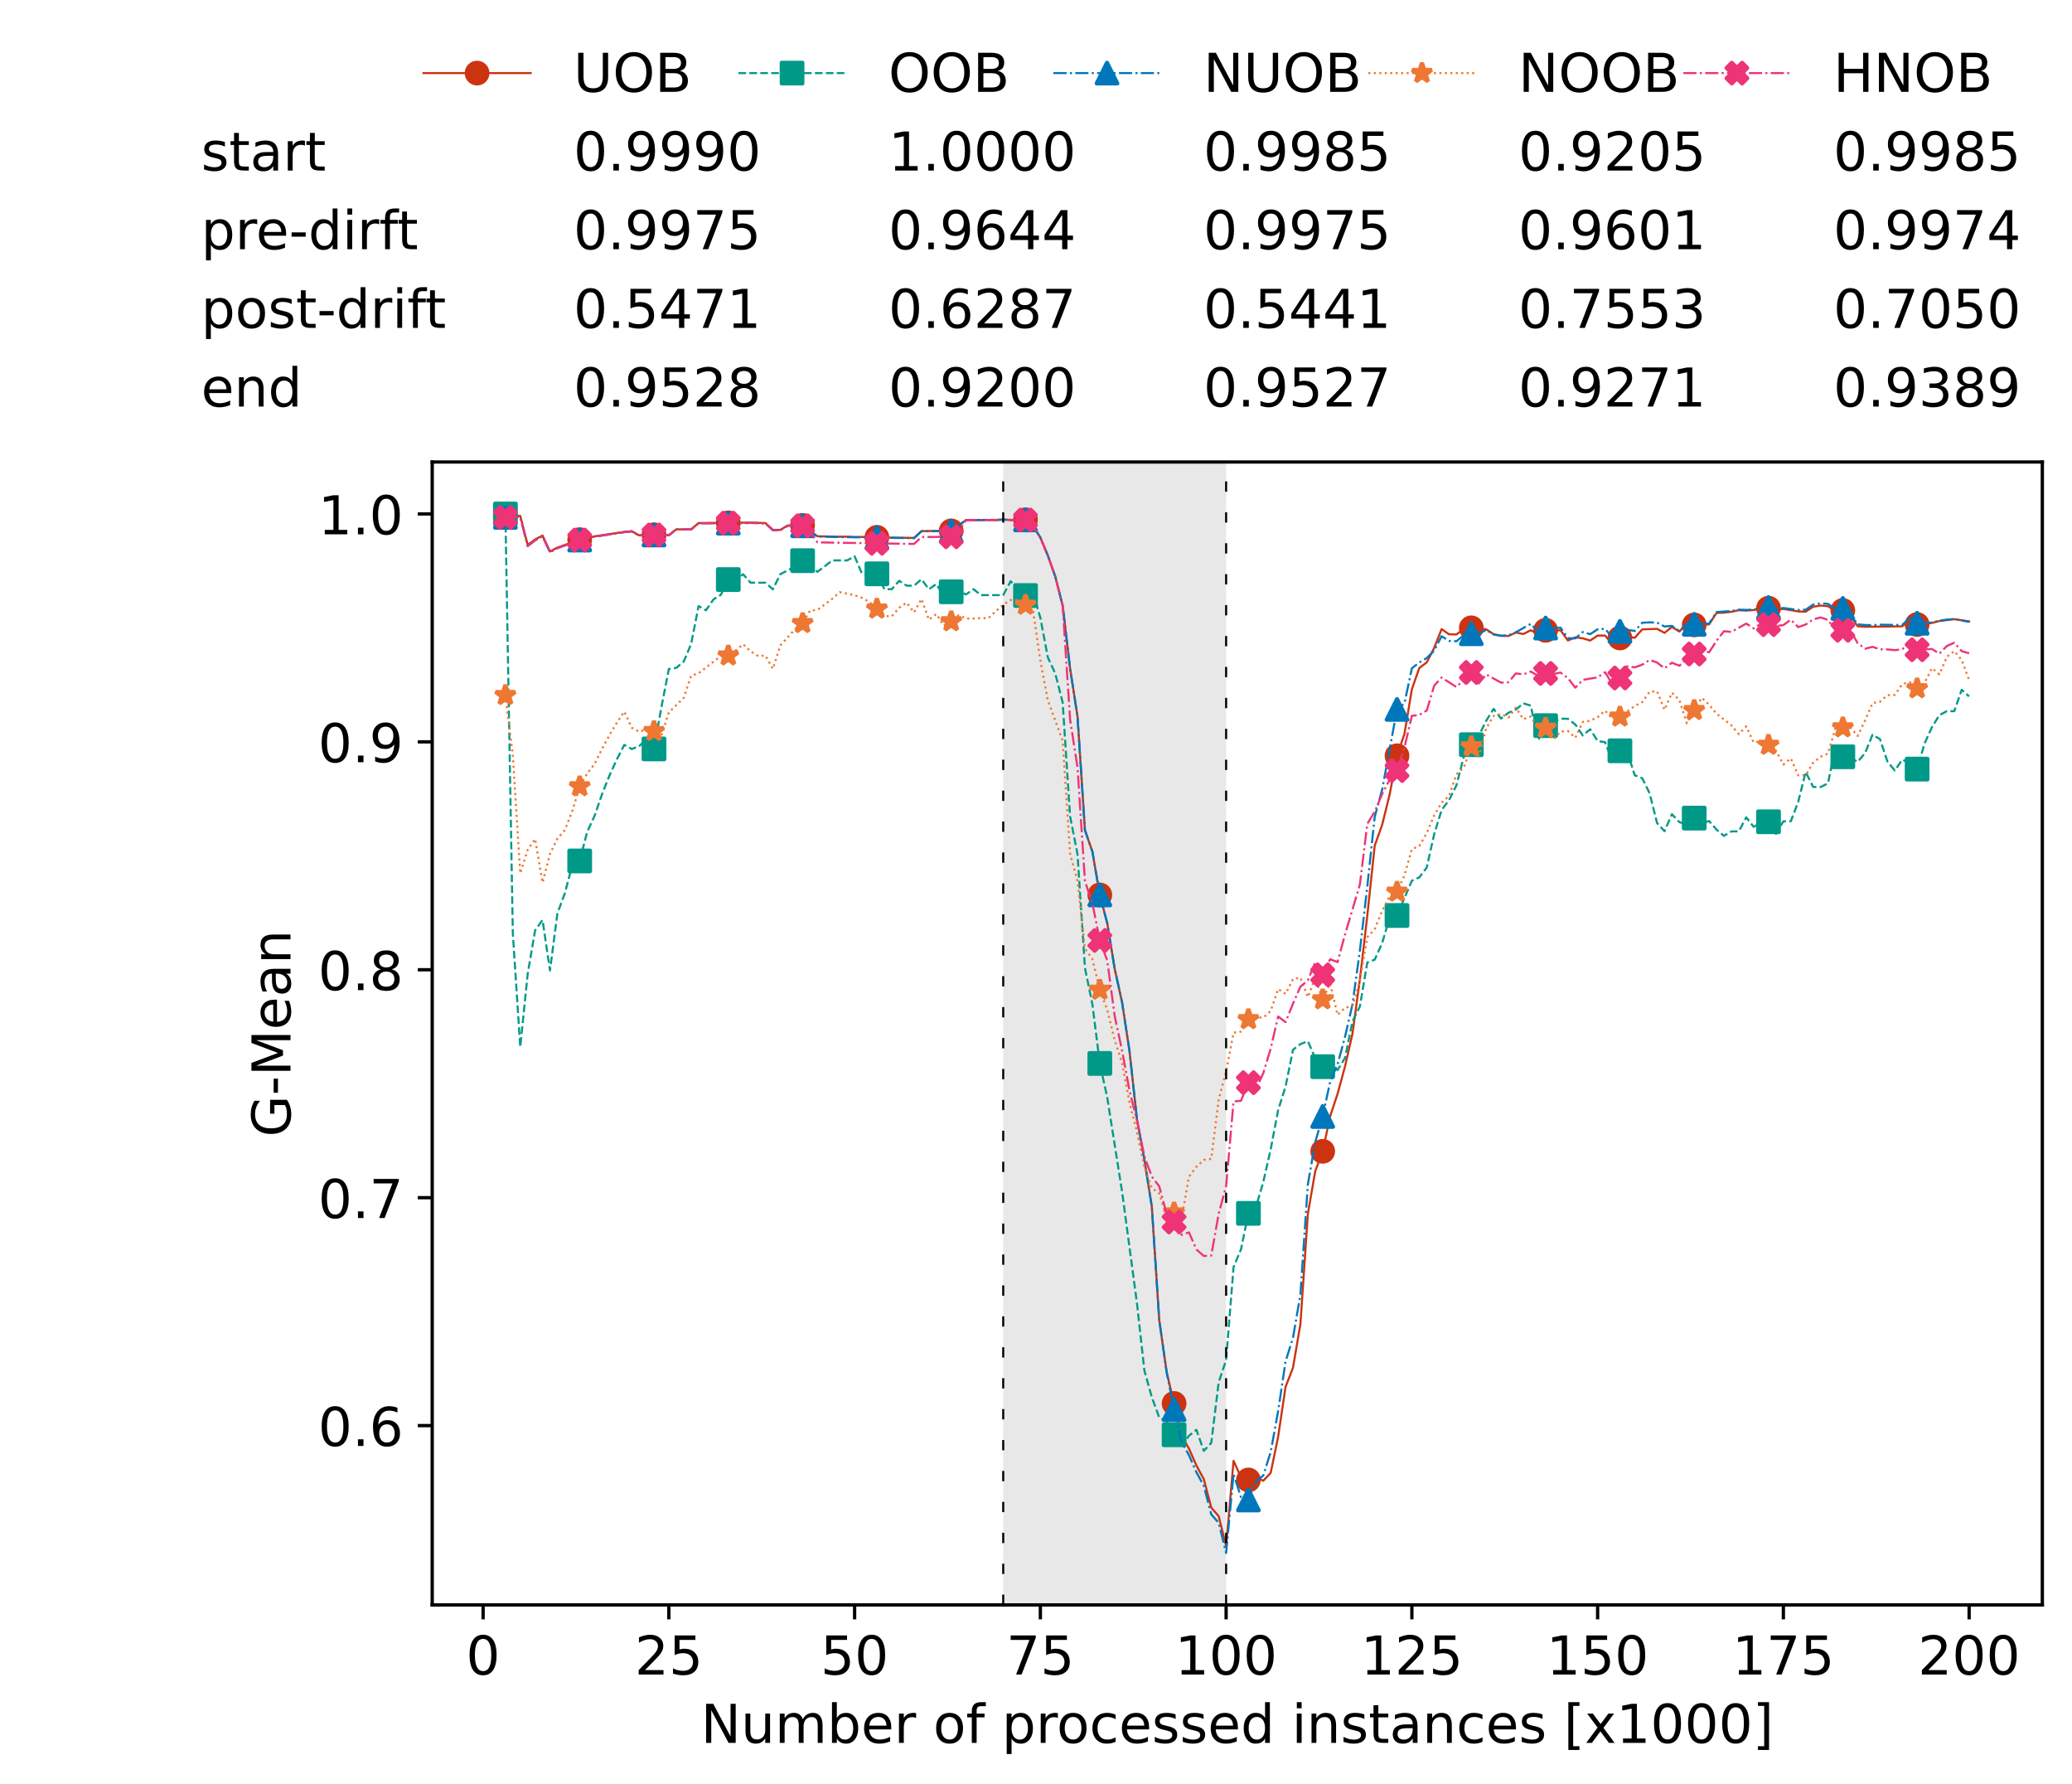 <?xml version="1.0" encoding="utf-8" standalone="no"?>
<!DOCTYPE svg PUBLIC "-//W3C//DTD SVG 1.1//EN"
  "http://www.w3.org/Graphics/SVG/1.1/DTD/svg11.dtd">
<!-- Created with matplotlib (https://matplotlib.org/) -->
<svg height="432.615pt" version="1.1" viewBox="0 0 502.65 432.615" width="502.65pt" xmlns="http://www.w3.org/2000/svg" xmlns:xlink="http://www.w3.org/1999/xlink">
 <defs>
  <style type="text/css">*{stroke-linecap:butt;stroke-linejoin:round;}</style>
 </defs>
 <g id="figure_1">
  <g id="patch_1">
   <path d="M 0 432.615 
L 502.65 432.615 
L 502.65 0 
L 0 0 
z
" style="fill:#ffffff;"/>
  </g>
  <g id="axes_1">
   <g id="patch_2">
    <path d="M 104.85 389.252 
L 495.45 389.252 
L 495.45 112.052 
L 104.85 112.052 
z
" style="fill:#ffffff;"/>
   </g>
   <g id="patch_3">
    <path clip-path="url(#p6cd7f02162)" d="M 297.446 389.252 
L 297.446 112.052 
L 243.372 112.052 
L 243.372 389.252 
z
" style="fill:#d3d3d3;opacity:0.5;"/>
   </g>
   <g id="matplotlib.axis_1">
    <g id="xtick_1">
     <g id="line2d_1">
      <defs>
       <path d="M 0 0 
L 0 3.5 
" id="mbbe047ab82" style="stroke:#000000;stroke-width:0.8;"/>
      </defs>
      <g>
       <use style="stroke:#000000;stroke-width:0.8;" x="117.197" xlink:href="#mbbe047ab82" y="389.252"/>
      </g>
     </g>
     <g id="text_1">
      <!-- 0 -->
      <g transform="translate(113.061 406.13)scale(0.13 -0.13)">
       <defs>
        <path d="M 31.781 66.406 
Q 24.172 66.406 20.328 58.906 
Q 16.5 51.422 16.5 36.375 
Q 16.5 21.391 20.328 13.891 
Q 24.172 6.391 31.781 6.391 
Q 39.453 6.391 43.281 13.891 
Q 47.125 21.391 47.125 36.375 
Q 47.125 51.422 43.281 58.906 
Q 39.453 66.406 31.781 66.406 
z
M 31.781 74.219 
Q 44.047 74.219 50.516 64.516 
Q 56.984 54.828 56.984 36.375 
Q 56.984 17.969 50.516 8.266 
Q 44.047 -1.422 31.781 -1.422 
Q 19.531 -1.422 13.062 8.266 
Q 6.594 17.969 6.594 36.375 
Q 6.594 54.828 13.062 64.516 
Q 19.531 74.219 31.781 74.219 
z
" id="DejaVuSans-48"/>
       </defs>
       <use xlink:href="#DejaVuSans-48"/>
      </g>
     </g>
    </g>
    <g id="xtick_2">
     <g id="line2d_2">
      <g>
       <use style="stroke:#000000;stroke-width:0.8;" x="162.259" xlink:href="#mbbe047ab82" y="389.252"/>
      </g>
     </g>
     <g id="text_2">
      <!-- 25 -->
      <g transform="translate(153.988 406.13)scale(0.13 -0.13)">
       <defs>
        <path d="M 19.188 8.297 
L 53.609 8.297 
L 53.609 0 
L 7.328 0 
L 7.328 8.297 
Q 12.938 14.109 22.625 23.891 
Q 32.328 33.688 34.812 36.531 
Q 39.547 41.844 41.422 45.531 
Q 43.312 49.219 43.312 52.781 
Q 43.312 58.594 39.234 62.25 
Q 35.156 65.922 28.609 65.922 
Q 23.969 65.922 18.812 64.312 
Q 13.672 62.703 7.812 59.422 
L 7.812 69.391 
Q 13.766 71.781 18.938 73 
Q 24.125 74.219 28.422 74.219 
Q 39.75 74.219 46.484 68.547 
Q 53.219 62.891 53.219 53.422 
Q 53.219 48.922 51.531 44.891 
Q 49.859 40.875 45.406 35.406 
Q 44.188 33.984 37.641 27.219 
Q 31.109 20.453 19.188 8.297 
z
" id="DejaVuSans-50"/>
        <path d="M 10.797 72.906 
L 49.516 72.906 
L 49.516 64.594 
L 19.828 64.594 
L 19.828 46.734 
Q 21.969 47.469 24.109 47.828 
Q 26.266 48.188 28.422 48.188 
Q 40.625 48.188 47.75 41.5 
Q 54.891 34.812 54.891 23.391 
Q 54.891 11.625 47.562 5.094 
Q 40.234 -1.422 26.906 -1.422 
Q 22.312 -1.422 17.547 -0.641 
Q 12.797 0.141 7.719 1.703 
L 7.719 11.625 
Q 12.109 9.234 16.797 8.062 
Q 21.484 6.891 26.703 6.891 
Q 35.156 6.891 40.078 11.328 
Q 45.016 15.766 45.016 23.391 
Q 45.016 31 40.078 35.438 
Q 35.156 39.891 26.703 39.891 
Q 22.75 39.891 18.812 39.016 
Q 14.891 38.141 10.797 36.281 
z
" id="DejaVuSans-53"/>
       </defs>
       <use xlink:href="#DejaVuSans-50"/>
       <use x="63.623" xlink:href="#DejaVuSans-53"/>
      </g>
     </g>
    </g>
    <g id="xtick_3">
     <g id="line2d_3">
      <g>
       <use style="stroke:#000000;stroke-width:0.8;" x="207.322" xlink:href="#mbbe047ab82" y="389.252"/>
      </g>
     </g>
     <g id="text_3">
      <!-- 50 -->
      <g transform="translate(199.05 406.13)scale(0.13 -0.13)">
       <use xlink:href="#DejaVuSans-53"/>
       <use x="63.623" xlink:href="#DejaVuSans-48"/>
      </g>
     </g>
    </g>
    <g id="xtick_4">
     <g id="line2d_4">
      <g>
       <use style="stroke:#000000;stroke-width:0.8;" x="252.384" xlink:href="#mbbe047ab82" y="389.252"/>
      </g>
     </g>
     <g id="text_4">
      <!-- 75 -->
      <g transform="translate(244.113 406.13)scale(0.13 -0.13)">
       <defs>
        <path d="M 8.203 72.906 
L 55.078 72.906 
L 55.078 68.703 
L 28.609 0 
L 18.312 0 
L 43.219 64.594 
L 8.203 64.594 
z
" id="DejaVuSans-55"/>
       </defs>
       <use xlink:href="#DejaVuSans-55"/>
       <use x="63.623" xlink:href="#DejaVuSans-53"/>
      </g>
     </g>
    </g>
    <g id="xtick_5">
     <g id="line2d_5">
      <g>
       <use style="stroke:#000000;stroke-width:0.8;" x="297.446" xlink:href="#mbbe047ab82" y="389.252"/>
      </g>
     </g>
     <g id="text_5">
      <!-- 100 -->
      <g transform="translate(285.039 406.13)scale(0.13 -0.13)">
       <defs>
        <path d="M 12.406 8.297 
L 28.516 8.297 
L 28.516 63.922 
L 10.984 60.406 
L 10.984 69.391 
L 28.422 72.906 
L 38.281 72.906 
L 38.281 8.297 
L 54.391 8.297 
L 54.391 0 
L 12.406 0 
z
" id="DejaVuSans-49"/>
       </defs>
       <use xlink:href="#DejaVuSans-49"/>
       <use x="63.623" xlink:href="#DejaVuSans-48"/>
       <use x="127.246" xlink:href="#DejaVuSans-48"/>
      </g>
     </g>
    </g>
    <g id="xtick_6">
     <g id="line2d_6">
      <g>
       <use style="stroke:#000000;stroke-width:0.8;" x="342.509" xlink:href="#mbbe047ab82" y="389.252"/>
      </g>
     </g>
     <g id="text_6">
      <!-- 125 -->
      <g transform="translate(330.102 406.13)scale(0.13 -0.13)">
       <use xlink:href="#DejaVuSans-49"/>
       <use x="63.623" xlink:href="#DejaVuSans-50"/>
       <use x="127.246" xlink:href="#DejaVuSans-53"/>
      </g>
     </g>
    </g>
    <g id="xtick_7">
     <g id="line2d_7">
      <g>
       <use style="stroke:#000000;stroke-width:0.8;" x="387.571" xlink:href="#mbbe047ab82" y="389.252"/>
      </g>
     </g>
     <g id="text_7">
      <!-- 150 -->
      <g transform="translate(375.164 406.13)scale(0.13 -0.13)">
       <use xlink:href="#DejaVuSans-49"/>
       <use x="63.623" xlink:href="#DejaVuSans-53"/>
       <use x="127.246" xlink:href="#DejaVuSans-48"/>
      </g>
     </g>
    </g>
    <g id="xtick_8">
     <g id="line2d_8">
      <g>
       <use style="stroke:#000000;stroke-width:0.8;" x="432.633" xlink:href="#mbbe047ab82" y="389.252"/>
      </g>
     </g>
     <g id="text_8">
      <!-- 175 -->
      <g transform="translate(420.226 406.13)scale(0.13 -0.13)">
       <use xlink:href="#DejaVuSans-49"/>
       <use x="63.623" xlink:href="#DejaVuSans-55"/>
       <use x="127.246" xlink:href="#DejaVuSans-53"/>
      </g>
     </g>
    </g>
    <g id="xtick_9">
     <g id="line2d_9">
      <g>
       <use style="stroke:#000000;stroke-width:0.8;" x="477.695" xlink:href="#mbbe047ab82" y="389.252"/>
      </g>
     </g>
     <g id="text_9">
      <!-- 200 -->
      <g transform="translate(465.289 406.13)scale(0.13 -0.13)">
       <use xlink:href="#DejaVuSans-50"/>
       <use x="63.623" xlink:href="#DejaVuSans-48"/>
       <use x="127.246" xlink:href="#DejaVuSans-48"/>
      </g>
     </g>
    </g>
    <g id="text_10">
     <!-- Number of processed instances [x1000] -->
     <g transform="translate(170.025 422.711)scale(0.13 -0.13)">
      <defs>
       <path d="M 9.812 72.906 
L 23.094 72.906 
L 55.422 11.922 
L 55.422 72.906 
L 64.984 72.906 
L 64.984 0 
L 51.703 0 
L 19.391 60.984 
L 19.391 0 
L 9.812 0 
z
" id="DejaVuSans-78"/>
       <path d="M 8.5 21.578 
L 8.5 54.688 
L 17.484 54.688 
L 17.484 21.922 
Q 17.484 14.156 20.5 10.266 
Q 23.531 6.391 29.594 6.391 
Q 36.859 6.391 41.078 11.031 
Q 45.312 15.672 45.312 23.688 
L 45.312 54.688 
L 54.297 54.688 
L 54.297 0 
L 45.312 0 
L 45.312 8.406 
Q 42.047 3.422 37.719 1 
Q 33.406 -1.422 27.688 -1.422 
Q 18.266 -1.422 13.375 4.438 
Q 8.5 10.297 8.5 21.578 
z
M 31.109 56 
z
" id="DejaVuSans-117"/>
       <path d="M 52 44.188 
Q 55.375 50.25 60.062 53.125 
Q 64.75 56 71.094 56 
Q 79.641 56 84.281 50.016 
Q 88.922 44.047 88.922 33.016 
L 88.922 0 
L 79.891 0 
L 79.891 32.719 
Q 79.891 40.578 77.094 44.375 
Q 74.312 48.188 68.609 48.188 
Q 61.625 48.188 57.562 43.547 
Q 53.516 38.922 53.516 30.906 
L 53.516 0 
L 44.484 0 
L 44.484 32.719 
Q 44.484 40.625 41.703 44.406 
Q 38.922 48.188 33.109 48.188 
Q 26.219 48.188 22.156 43.531 
Q 18.109 38.875 18.109 30.906 
L 18.109 0 
L 9.078 0 
L 9.078 54.688 
L 18.109 54.688 
L 18.109 46.188 
Q 21.188 51.219 25.484 53.609 
Q 29.781 56 35.688 56 
Q 41.656 56 45.828 52.969 
Q 50 49.953 52 44.188 
z
" id="DejaVuSans-109"/>
       <path d="M 48.688 27.297 
Q 48.688 37.203 44.609 42.844 
Q 40.531 48.484 33.406 48.484 
Q 26.266 48.484 22.188 42.844 
Q 18.109 37.203 18.109 27.297 
Q 18.109 17.391 22.188 11.75 
Q 26.266 6.109 33.406 6.109 
Q 40.531 6.109 44.609 11.75 
Q 48.688 17.391 48.688 27.297 
z
M 18.109 46.391 
Q 20.953 51.266 25.266 53.625 
Q 29.594 56 35.594 56 
Q 45.562 56 51.781 48.094 
Q 58.016 40.188 58.016 27.297 
Q 58.016 14.406 51.781 6.484 
Q 45.562 -1.422 35.594 -1.422 
Q 29.594 -1.422 25.266 0.953 
Q 20.953 3.328 18.109 8.203 
L 18.109 0 
L 9.078 0 
L 9.078 75.984 
L 18.109 75.984 
z
" id="DejaVuSans-98"/>
       <path d="M 56.203 29.594 
L 56.203 25.203 
L 14.891 25.203 
Q 15.484 15.922 20.484 11.062 
Q 25.484 6.203 34.422 6.203 
Q 39.594 6.203 44.453 7.469 
Q 49.312 8.734 54.109 11.281 
L 54.109 2.781 
Q 49.266 0.734 44.188 -0.344 
Q 39.109 -1.422 33.891 -1.422 
Q 20.797 -1.422 13.156 6.188 
Q 5.516 13.812 5.516 26.812 
Q 5.516 40.234 12.766 48.109 
Q 20.016 56 32.328 56 
Q 43.359 56 49.781 48.891 
Q 56.203 41.797 56.203 29.594 
z
M 47.219 32.234 
Q 47.125 39.594 43.094 43.984 
Q 39.062 48.391 32.422 48.391 
Q 24.906 48.391 20.391 44.141 
Q 15.875 39.891 15.188 32.172 
z
" id="DejaVuSans-101"/>
       <path d="M 41.109 46.297 
Q 39.594 47.172 37.812 47.578 
Q 36.031 48 33.891 48 
Q 26.266 48 22.188 43.047 
Q 18.109 38.094 18.109 28.812 
L 18.109 0 
L 9.078 0 
L 9.078 54.688 
L 18.109 54.688 
L 18.109 46.188 
Q 20.953 51.172 25.484 53.578 
Q 30.031 56 36.531 56 
Q 37.453 56 38.578 55.875 
Q 39.703 55.766 41.062 55.516 
z
" id="DejaVuSans-114"/>
       <path id="DejaVuSans-32"/>
       <path d="M 30.609 48.391 
Q 23.391 48.391 19.188 42.75 
Q 14.984 37.109 14.984 27.297 
Q 14.984 17.484 19.156 11.844 
Q 23.344 6.203 30.609 6.203 
Q 37.797 6.203 41.984 11.859 
Q 46.188 17.531 46.188 27.297 
Q 46.188 37.016 41.984 42.703 
Q 37.797 48.391 30.609 48.391 
z
M 30.609 56 
Q 42.328 56 49.016 48.375 
Q 55.719 40.766 55.719 27.297 
Q 55.719 13.875 49.016 6.219 
Q 42.328 -1.422 30.609 -1.422 
Q 18.844 -1.422 12.172 6.219 
Q 5.516 13.875 5.516 27.297 
Q 5.516 40.766 12.172 48.375 
Q 18.844 56 30.609 56 
z
" id="DejaVuSans-111"/>
       <path d="M 37.109 75.984 
L 37.109 68.5 
L 28.516 68.5 
Q 23.688 68.5 21.797 66.547 
Q 19.922 64.594 19.922 59.516 
L 19.922 54.688 
L 34.719 54.688 
L 34.719 47.703 
L 19.922 47.703 
L 19.922 0 
L 10.891 0 
L 10.891 47.703 
L 2.297 47.703 
L 2.297 54.688 
L 10.891 54.688 
L 10.891 58.5 
Q 10.891 67.625 15.141 71.797 
Q 19.391 75.984 28.609 75.984 
z
" id="DejaVuSans-102"/>
       <path d="M 18.109 8.203 
L 18.109 -20.797 
L 9.078 -20.797 
L 9.078 54.688 
L 18.109 54.688 
L 18.109 46.391 
Q 20.953 51.266 25.266 53.625 
Q 29.594 56 35.594 56 
Q 45.562 56 51.781 48.094 
Q 58.016 40.188 58.016 27.297 
Q 58.016 14.406 51.781 6.484 
Q 45.562 -1.422 35.594 -1.422 
Q 29.594 -1.422 25.266 0.953 
Q 20.953 3.328 18.109 8.203 
z
M 48.688 27.297 
Q 48.688 37.203 44.609 42.844 
Q 40.531 48.484 33.406 48.484 
Q 26.266 48.484 22.188 42.844 
Q 18.109 37.203 18.109 27.297 
Q 18.109 17.391 22.188 11.75 
Q 26.266 6.109 33.406 6.109 
Q 40.531 6.109 44.609 11.75 
Q 48.688 17.391 48.688 27.297 
z
" id="DejaVuSans-112"/>
       <path d="M 48.781 52.594 
L 48.781 44.188 
Q 44.969 46.297 41.141 47.344 
Q 37.312 48.391 33.406 48.391 
Q 24.656 48.391 19.812 42.844 
Q 14.984 37.312 14.984 27.297 
Q 14.984 17.281 19.812 11.734 
Q 24.656 6.203 33.406 6.203 
Q 37.312 6.203 41.141 7.25 
Q 44.969 8.297 48.781 10.406 
L 48.781 2.094 
Q 45.016 0.344 40.984 -0.531 
Q 36.969 -1.422 32.422 -1.422 
Q 20.062 -1.422 12.781 6.344 
Q 5.516 14.109 5.516 27.297 
Q 5.516 40.672 12.859 48.328 
Q 20.219 56 33.016 56 
Q 37.156 56 41.109 55.141 
Q 45.062 54.297 48.781 52.594 
z
" id="DejaVuSans-99"/>
       <path d="M 44.281 53.078 
L 44.281 44.578 
Q 40.484 46.531 36.375 47.5 
Q 32.281 48.484 27.875 48.484 
Q 21.188 48.484 17.844 46.438 
Q 14.5 44.391 14.5 40.281 
Q 14.5 37.156 16.891 35.375 
Q 19.281 33.594 26.516 31.984 
L 29.594 31.297 
Q 39.156 29.25 43.188 25.516 
Q 47.219 21.781 47.219 15.094 
Q 47.219 7.469 41.188 3.016 
Q 35.156 -1.422 24.609 -1.422 
Q 20.219 -1.422 15.453 -0.562 
Q 10.688 0.297 5.422 2 
L 5.422 11.281 
Q 10.406 8.688 15.234 7.391 
Q 20.062 6.109 24.812 6.109 
Q 31.156 6.109 34.562 8.281 
Q 37.984 10.453 37.984 14.406 
Q 37.984 18.062 35.516 20.016 
Q 33.062 21.969 24.703 23.781 
L 21.578 24.516 
Q 13.234 26.266 9.516 29.906 
Q 5.812 33.547 5.812 39.891 
Q 5.812 47.609 11.281 51.797 
Q 16.75 56 26.812 56 
Q 31.781 56 36.172 55.266 
Q 40.578 54.547 44.281 53.078 
z
" id="DejaVuSans-115"/>
       <path d="M 45.406 46.391 
L 45.406 75.984 
L 54.391 75.984 
L 54.391 0 
L 45.406 0 
L 45.406 8.203 
Q 42.578 3.328 38.25 0.953 
Q 33.938 -1.422 27.875 -1.422 
Q 17.969 -1.422 11.734 6.484 
Q 5.516 14.406 5.516 27.297 
Q 5.516 40.188 11.734 48.094 
Q 17.969 56 27.875 56 
Q 33.938 56 38.25 53.625 
Q 42.578 51.266 45.406 46.391 
z
M 14.797 27.297 
Q 14.797 17.391 18.875 11.75 
Q 22.953 6.109 30.078 6.109 
Q 37.203 6.109 41.297 11.75 
Q 45.406 17.391 45.406 27.297 
Q 45.406 37.203 41.297 42.844 
Q 37.203 48.484 30.078 48.484 
Q 22.953 48.484 18.875 42.844 
Q 14.797 37.203 14.797 27.297 
z
" id="DejaVuSans-100"/>
       <path d="M 9.422 54.688 
L 18.406 54.688 
L 18.406 0 
L 9.422 0 
z
M 9.422 75.984 
L 18.406 75.984 
L 18.406 64.594 
L 9.422 64.594 
z
" id="DejaVuSans-105"/>
       <path d="M 54.891 33.016 
L 54.891 0 
L 45.906 0 
L 45.906 32.719 
Q 45.906 40.484 42.875 44.328 
Q 39.844 48.188 33.797 48.188 
Q 26.516 48.188 22.312 43.547 
Q 18.109 38.922 18.109 30.906 
L 18.109 0 
L 9.078 0 
L 9.078 54.688 
L 18.109 54.688 
L 18.109 46.188 
Q 21.344 51.125 25.703 53.562 
Q 30.078 56 35.797 56 
Q 45.219 56 50.047 50.172 
Q 54.891 44.344 54.891 33.016 
z
" id="DejaVuSans-110"/>
       <path d="M 18.312 70.219 
L 18.312 54.688 
L 36.812 54.688 
L 36.812 47.703 
L 18.312 47.703 
L 18.312 18.016 
Q 18.312 11.328 20.141 9.422 
Q 21.969 7.516 27.594 7.516 
L 36.812 7.516 
L 36.812 0 
L 27.594 0 
Q 17.188 0 13.234 3.875 
Q 9.281 7.766 9.281 18.016 
L 9.281 47.703 
L 2.688 47.703 
L 2.688 54.688 
L 9.281 54.688 
L 9.281 70.219 
z
" id="DejaVuSans-116"/>
       <path d="M 34.281 27.484 
Q 23.391 27.484 19.188 25 
Q 14.984 22.516 14.984 16.5 
Q 14.984 11.719 18.141 8.906 
Q 21.297 6.109 26.703 6.109 
Q 34.188 6.109 38.703 11.406 
Q 43.219 16.703 43.219 25.484 
L 43.219 27.484 
z
M 52.203 31.203 
L 52.203 0 
L 43.219 0 
L 43.219 8.297 
Q 40.141 3.328 35.547 0.953 
Q 30.953 -1.422 24.312 -1.422 
Q 15.922 -1.422 10.953 3.297 
Q 6 8.016 6 15.922 
Q 6 25.141 12.172 29.828 
Q 18.359 34.516 30.609 34.516 
L 43.219 34.516 
L 43.219 35.406 
Q 43.219 41.609 39.141 45 
Q 35.062 48.391 27.688 48.391 
Q 23 48.391 18.547 47.266 
Q 14.109 46.141 10.016 43.891 
L 10.016 52.203 
Q 14.938 54.109 19.578 55.047 
Q 24.219 56 28.609 56 
Q 40.484 56 46.344 49.844 
Q 52.203 43.703 52.203 31.203 
z
" id="DejaVuSans-97"/>
       <path d="M 8.594 75.984 
L 29.297 75.984 
L 29.297 69 
L 17.578 69 
L 17.578 -6.203 
L 29.297 -6.203 
L 29.297 -13.188 
L 8.594 -13.188 
z
" id="DejaVuSans-91"/>
       <path d="M 54.891 54.688 
L 35.109 28.078 
L 55.906 0 
L 45.312 0 
L 29.391 21.484 
L 13.484 0 
L 2.875 0 
L 24.125 28.609 
L 4.688 54.688 
L 15.281 54.688 
L 29.781 35.203 
L 44.281 54.688 
z
" id="DejaVuSans-120"/>
       <path d="M 30.422 75.984 
L 30.422 -13.188 
L 9.719 -13.188 
L 9.719 -6.203 
L 21.391 -6.203 
L 21.391 69 
L 9.719 69 
L 9.719 75.984 
z
" id="DejaVuSans-93"/>
      </defs>
      <use xlink:href="#DejaVuSans-78"/>
      <use x="74.805" xlink:href="#DejaVuSans-117"/>
      <use x="138.184" xlink:href="#DejaVuSans-109"/>
      <use x="235.596" xlink:href="#DejaVuSans-98"/>
      <use x="299.072" xlink:href="#DejaVuSans-101"/>
      <use x="360.596" xlink:href="#DejaVuSans-114"/>
      <use x="401.709" xlink:href="#DejaVuSans-32"/>
      <use x="433.496" xlink:href="#DejaVuSans-111"/>
      <use x="494.678" xlink:href="#DejaVuSans-102"/>
      <use x="529.883" xlink:href="#DejaVuSans-32"/>
      <use x="561.67" xlink:href="#DejaVuSans-112"/>
      <use x="625.146" xlink:href="#DejaVuSans-114"/>
      <use x="664.01" xlink:href="#DejaVuSans-111"/>
      <use x="725.191" xlink:href="#DejaVuSans-99"/>
      <use x="780.172" xlink:href="#DejaVuSans-101"/>
      <use x="841.695" xlink:href="#DejaVuSans-115"/>
      <use x="893.795" xlink:href="#DejaVuSans-115"/>
      <use x="945.895" xlink:href="#DejaVuSans-101"/>
      <use x="1007.418" xlink:href="#DejaVuSans-100"/>
      <use x="1070.895" xlink:href="#DejaVuSans-32"/>
      <use x="1102.682" xlink:href="#DejaVuSans-105"/>
      <use x="1130.465" xlink:href="#DejaVuSans-110"/>
      <use x="1193.844" xlink:href="#DejaVuSans-115"/>
      <use x="1245.943" xlink:href="#DejaVuSans-116"/>
      <use x="1285.152" xlink:href="#DejaVuSans-97"/>
      <use x="1346.432" xlink:href="#DejaVuSans-110"/>
      <use x="1409.811" xlink:href="#DejaVuSans-99"/>
      <use x="1464.791" xlink:href="#DejaVuSans-101"/>
      <use x="1526.314" xlink:href="#DejaVuSans-115"/>
      <use x="1578.414" xlink:href="#DejaVuSans-32"/>
      <use x="1610.201" xlink:href="#DejaVuSans-91"/>
      <use x="1649.215" xlink:href="#DejaVuSans-120"/>
      <use x="1708.395" xlink:href="#DejaVuSans-49"/>
      <use x="1772.018" xlink:href="#DejaVuSans-48"/>
      <use x="1835.641" xlink:href="#DejaVuSans-48"/>
      <use x="1899.264" xlink:href="#DejaVuSans-48"/>
      <use x="1962.887" xlink:href="#DejaVuSans-93"/>
     </g>
    </g>
   </g>
   <g id="matplotlib.axis_2">
    <g id="ytick_1">
     <g id="line2d_10">
      <defs>
       <path d="M 0 0 
L -3.5 0 
" id="mde929bdf5f" style="stroke:#000000;stroke-width:0.8;"/>
      </defs>
      <g>
       <use style="stroke:#000000;stroke-width:0.8;" x="104.85" xlink:href="#mde929bdf5f" y="345.754"/>
      </g>
     </g>
     <g id="text_11">
      <!-- 0.6 -->
      <g transform="translate(77.176 350.693)scale(0.13 -0.13)">
       <defs>
        <path d="M 10.688 12.406 
L 21 12.406 
L 21 0 
L 10.688 0 
z
" id="DejaVuSans-46"/>
        <path d="M 33.016 40.375 
Q 26.375 40.375 22.484 35.828 
Q 18.609 31.297 18.609 23.391 
Q 18.609 15.531 22.484 10.953 
Q 26.375 6.391 33.016 6.391 
Q 39.656 6.391 43.531 10.953 
Q 47.406 15.531 47.406 23.391 
Q 47.406 31.297 43.531 35.828 
Q 39.656 40.375 33.016 40.375 
z
M 52.594 71.297 
L 52.594 62.312 
Q 48.875 64.062 45.094 64.984 
Q 41.312 65.922 37.594 65.922 
Q 27.828 65.922 22.672 59.328 
Q 17.531 52.734 16.797 39.406 
Q 19.672 43.656 24.016 45.922 
Q 28.375 48.188 33.594 48.188 
Q 44.578 48.188 50.953 41.516 
Q 57.328 34.859 57.328 23.391 
Q 57.328 12.156 50.688 5.359 
Q 44.047 -1.422 33.016 -1.422 
Q 20.359 -1.422 13.672 8.266 
Q 6.984 17.969 6.984 36.375 
Q 6.984 53.656 15.188 63.938 
Q 23.391 74.219 37.203 74.219 
Q 40.922 74.219 44.703 73.484 
Q 48.484 72.75 52.594 71.297 
z
" id="DejaVuSans-54"/>
       </defs>
       <use xlink:href="#DejaVuSans-48"/>
       <use x="63.623" xlink:href="#DejaVuSans-46"/>
       <use x="95.41" xlink:href="#DejaVuSans-54"/>
      </g>
     </g>
    </g>
    <g id="ytick_2">
     <g id="line2d_11">
      <g>
       <use style="stroke:#000000;stroke-width:0.8;" x="104.85" xlink:href="#mde929bdf5f" y="290.478"/>
      </g>
     </g>
     <g id="text_12">
      <!-- 0.7 -->
      <g transform="translate(77.176 295.417)scale(0.13 -0.13)">
       <use xlink:href="#DejaVuSans-48"/>
       <use x="63.623" xlink:href="#DejaVuSans-46"/>
       <use x="95.41" xlink:href="#DejaVuSans-55"/>
      </g>
     </g>
    </g>
    <g id="ytick_3">
     <g id="line2d_12">
      <g>
       <use style="stroke:#000000;stroke-width:0.8;" x="104.85" xlink:href="#mde929bdf5f" y="235.203"/>
      </g>
     </g>
     <g id="text_13">
      <!-- 0.8 -->
      <g transform="translate(77.176 240.142)scale(0.13 -0.13)">
       <defs>
        <path d="M 31.781 34.625 
Q 24.75 34.625 20.719 30.859 
Q 16.703 27.094 16.703 20.516 
Q 16.703 13.922 20.719 10.156 
Q 24.75 6.391 31.781 6.391 
Q 38.812 6.391 42.859 10.172 
Q 46.922 13.969 46.922 20.516 
Q 46.922 27.094 42.891 30.859 
Q 38.875 34.625 31.781 34.625 
z
M 21.922 38.812 
Q 15.578 40.375 12.031 44.719 
Q 8.5 49.078 8.5 55.328 
Q 8.5 64.062 14.719 69.141 
Q 20.953 74.219 31.781 74.219 
Q 42.672 74.219 48.875 69.141 
Q 55.078 64.062 55.078 55.328 
Q 55.078 49.078 51.531 44.719 
Q 48 40.375 41.703 38.812 
Q 48.828 37.156 52.797 32.312 
Q 56.781 27.484 56.781 20.516 
Q 56.781 9.906 50.312 4.234 
Q 43.844 -1.422 31.781 -1.422 
Q 19.734 -1.422 13.25 4.234 
Q 6.781 9.906 6.781 20.516 
Q 6.781 27.484 10.781 32.312 
Q 14.797 37.156 21.922 38.812 
z
M 18.312 54.391 
Q 18.312 48.734 21.844 45.562 
Q 25.391 42.391 31.781 42.391 
Q 38.141 42.391 41.719 45.562 
Q 45.312 48.734 45.312 54.391 
Q 45.312 60.062 41.719 63.234 
Q 38.141 66.406 31.781 66.406 
Q 25.391 66.406 21.844 63.234 
Q 18.312 60.062 18.312 54.391 
z
" id="DejaVuSans-56"/>
       </defs>
       <use xlink:href="#DejaVuSans-48"/>
       <use x="63.623" xlink:href="#DejaVuSans-46"/>
       <use x="95.41" xlink:href="#DejaVuSans-56"/>
      </g>
     </g>
    </g>
    <g id="ytick_4">
     <g id="line2d_13">
      <g>
       <use style="stroke:#000000;stroke-width:0.8;" x="104.85" xlink:href="#mde929bdf5f" y="179.927"/>
      </g>
     </g>
     <g id="text_14">
      <!-- 0.9 -->
      <g transform="translate(77.176 184.866)scale(0.13 -0.13)">
       <defs>
        <path d="M 10.984 1.516 
L 10.984 10.5 
Q 14.703 8.734 18.5 7.812 
Q 22.312 6.891 25.984 6.891 
Q 35.75 6.891 40.891 13.453 
Q 46.047 20.016 46.781 33.406 
Q 43.953 29.203 39.594 26.953 
Q 35.25 24.703 29.984 24.703 
Q 19.047 24.703 12.672 31.312 
Q 6.297 37.938 6.297 49.422 
Q 6.297 60.641 12.938 67.422 
Q 19.578 74.219 30.609 74.219 
Q 43.266 74.219 49.922 64.516 
Q 56.594 54.828 56.594 36.375 
Q 56.594 19.141 48.406 8.859 
Q 40.234 -1.422 26.422 -1.422 
Q 22.703 -1.422 18.891 -0.688 
Q 15.094 0.047 10.984 1.516 
z
M 30.609 32.422 
Q 37.25 32.422 41.125 36.953 
Q 45.016 41.5 45.016 49.422 
Q 45.016 57.281 41.125 61.844 
Q 37.25 66.406 30.609 66.406 
Q 23.969 66.406 20.094 61.844 
Q 16.219 57.281 16.219 49.422 
Q 16.219 41.5 20.094 36.953 
Q 23.969 32.422 30.609 32.422 
z
" id="DejaVuSans-57"/>
       </defs>
       <use xlink:href="#DejaVuSans-48"/>
       <use x="63.623" xlink:href="#DejaVuSans-46"/>
       <use x="95.41" xlink:href="#DejaVuSans-57"/>
      </g>
     </g>
    </g>
    <g id="ytick_5">
     <g id="line2d_14">
      <g>
       <use style="stroke:#000000;stroke-width:0.8;" x="104.85" xlink:href="#mde929bdf5f" y="124.652"/>
      </g>
     </g>
     <g id="text_15">
      <!-- 1.0 -->
      <g transform="translate(77.176 129.591)scale(0.13 -0.13)">
       <use xlink:href="#DejaVuSans-49"/>
       <use x="63.623" xlink:href="#DejaVuSans-46"/>
       <use x="95.41" xlink:href="#DejaVuSans-48"/>
      </g>
     </g>
    </g>
    <g id="text_16">
     <!-- G-Mean -->
     <g transform="translate(70.472 275.744)rotate(-90)scale(0.13 -0.13)">
      <defs>
       <path d="M 59.516 10.406 
L 59.516 29.984 
L 43.406 29.984 
L 43.406 38.094 
L 69.281 38.094 
L 69.281 6.781 
Q 63.578 2.734 56.688 0.656 
Q 49.812 -1.422 42 -1.422 
Q 24.906 -1.422 15.25 8.562 
Q 5.609 18.562 5.609 36.375 
Q 5.609 54.25 15.25 64.234 
Q 24.906 74.219 42 74.219 
Q 49.125 74.219 55.547 72.453 
Q 61.969 70.703 67.391 67.281 
L 67.391 56.781 
Q 61.922 61.422 55.766 63.766 
Q 49.609 66.109 42.828 66.109 
Q 29.438 66.109 22.719 58.641 
Q 16.016 51.172 16.016 36.375 
Q 16.016 21.625 22.719 14.156 
Q 29.438 6.688 42.828 6.688 
Q 48.047 6.688 52.141 7.594 
Q 56.25 8.5 59.516 10.406 
z
" id="DejaVuSans-71"/>
       <path d="M 4.891 31.391 
L 31.203 31.391 
L 31.203 23.391 
L 4.891 23.391 
z
" id="DejaVuSans-45"/>
       <path d="M 9.812 72.906 
L 24.516 72.906 
L 43.109 23.297 
L 61.812 72.906 
L 76.516 72.906 
L 76.516 0 
L 66.891 0 
L 66.891 64.016 
L 48.094 14.016 
L 38.188 14.016 
L 19.391 64.016 
L 19.391 0 
L 9.812 0 
z
" id="DejaVuSans-77"/>
      </defs>
      <use xlink:href="#DejaVuSans-71"/>
      <use x="77.49" xlink:href="#DejaVuSans-45"/>
      <use x="113.574" xlink:href="#DejaVuSans-77"/>
      <use x="199.854" xlink:href="#DejaVuSans-101"/>
      <use x="261.377" xlink:href="#DejaVuSans-97"/>
      <use x="322.656" xlink:href="#DejaVuSans-110"/>
     </g>
    </g>
   </g>
   <g id="line2d_15"/>
   <g id="line2d_16"/>
   <g id="line2d_17"/>
   <g id="line2d_18"/>
   <g id="line2d_19"/>
   <g id="line2d_20">
    <path clip-path="url(#p6cd7f02162)" d="M 122.605 125.21 
L 126.21 125.116 
L 128.012 132.158 
L 129.815 130.824 
L 131.617 129.888 
L 133.419 133.769 
L 135.222 132.803 
L 140.629 130.885 
L 144.234 130.077 
L 151.444 128.998 
L 153.247 128.818 
L 155.049 129.839 
L 156.852 129.678 
L 162.259 129.804 
L 164.062 128.387 
L 167.667 128.387 
L 169.469 126.865 
L 182.087 126.752 
L 185.692 126.864 
L 187.494 128.508 
L 189.297 128.522 
L 191.099 127.427 
L 194.704 127.427 
L 198.309 130.058 
L 203.717 130.17 
L 205.519 130.156 
L 207.322 130.254 
L 209.124 130.226 
L 212.729 130.324 
L 216.334 130.395 
L 221.742 130.464 
L 223.544 128.807 
L 230.754 128.751 
L 234.359 126.106 
L 241.569 126.091 
L 243.372 126.007 
L 245.174 126.092 
L 248.779 126.064 
L 250.581 127.492 
L 252.384 130.361 
L 254.186 134.69 
L 255.989 139.78 
L 257.791 146.839 
L 259.594 162.112 
L 261.396 173.755 
L 263.199 201.351 
L 265.001 206.513 
L 266.804 217.054 
L 268.606 223.898 
L 270.409 234.949 
L 272.211 243.129 
L 274.014 254.97 
L 275.816 271.395 
L 277.619 281.3 
L 279.421 292.656 
L 281.224 320.181 
L 283.026 332.811 
L 286.631 348.176 
L 288.434 351.351 
L 290.236 355.428 
L 292.039 358.748 
L 293.841 365.657 
L 295.644 367.72 
L 297.446 375.02 
L 299.249 354.299 
L 301.051 358.275 
L 302.854 358.942 
L 304.656 358.26 
L 306.459 359.135 
L 308.261 357.219 
L 310.064 348.468 
L 311.866 336.373 
L 313.669 331.712 
L 315.471 321.115 
L 317.274 294.416 
L 319.076 284.003 
L 320.879 279.234 
L 322.681 270.735 
L 324.484 265.3 
L 326.286 258.672 
L 328.089 250.757 
L 329.891 237.599 
L 331.694 222.084 
L 333.496 205.1 
L 335.299 200.039 
L 337.101 192.783 
L 338.904 183.302 
L 340.706 178.004 
L 342.509 167.168 
L 344.311 162.006 
L 346.114 160.649 
L 347.916 157.156 
L 349.719 152.577 
L 351.521 153.834 
L 353.324 153.875 
L 355.126 152.507 
L 356.928 152.269 
L 360.533 152.626 
L 362.336 153.805 
L 364.138 154.208 
L 365.941 154.253 
L 367.743 153.414 
L 369.546 153.773 
L 371.348 152.853 
L 373.151 153.777 
L 374.953 152.874 
L 376.756 153.029 
L 378.558 152.839 
L 380.361 155.346 
L 382.163 154.58 
L 383.966 154.815 
L 385.768 155.352 
L 387.571 154.15 
L 389.373 154.134 
L 391.176 156.254 
L 392.978 154.729 
L 394.781 154.346 
L 396.583 154.692 
L 398.386 152.647 
L 401.991 152.517 
L 403.793 153.495 
L 405.596 152.057 
L 407.398 153.174 
L 409.201 151.404 
L 411.003 151.562 
L 414.608 151.431 
L 416.411 148.661 
L 418.213 148.588 
L 420.016 148.383 
L 421.818 148.004 
L 423.621 148.084 
L 425.423 147.957 
L 427.226 147.59 
L 429.028 147.505 
L 430.831 147.875 
L 432.633 147.692 
L 436.238 148.287 
L 438.041 148.359 
L 439.843 147.15 
L 441.646 146.875 
L 443.448 147.016 
L 445.251 148.229 
L 447.053 148.06 
L 448.856 149.387 
L 450.658 151.886 
L 452.461 152.017 
L 461.473 151.909 
L 463.276 150.202 
L 465.078 151.466 
L 468.683 151.089 
L 470.485 150.624 
L 474.09 150.164 
L 477.695 150.726 
L 477.695 150.726 
" style="fill:none;stroke:#cc3311;stroke-linecap:square;stroke-width:0.5;"/>
    <defs>
     <path d="M 0 2.5 
C 0.663 2.5 1.299 2.237 1.768 1.768 
C 2.237 1.299 2.5 0.663 2.5 0 
C 2.5 -0.663 2.237 -1.299 1.768 -1.768 
C 1.299 -2.237 0.663 -2.5 0 -2.5 
C -0.663 -2.5 -1.299 -2.237 -1.768 -1.768 
C -2.237 -1.299 -2.5 -0.663 -2.5 0 
C -2.5 0.663 -2.237 1.299 -1.768 1.768 
C -1.299 2.237 -0.663 2.5 0 2.5 
z
" id="m7aefa702c8" style="stroke:#cc3311;"/>
    </defs>
    <g clip-path="url(#p6cd7f02162)">
     <use style="fill:#cc3311;stroke:#cc3311;" x="122.605" xlink:href="#m7aefa702c8" y="125.21"/>
     <use style="fill:#cc3311;stroke:#cc3311;" x="140.629" xlink:href="#m7aefa702c8" y="130.885"/>
     <use style="fill:#cc3311;stroke:#cc3311;" x="158.654" xlink:href="#m7aefa702c8" y="129.706"/>
     <use style="fill:#cc3311;stroke:#cc3311;" x="176.679" xlink:href="#m7aefa702c8" y="126.809"/>
     <use style="fill:#cc3311;stroke:#cc3311;" x="194.704" xlink:href="#m7aefa702c8" y="127.427"/>
     <use style="fill:#cc3311;stroke:#cc3311;" x="212.729" xlink:href="#m7aefa702c8" y="130.324"/>
     <use style="fill:#cc3311;stroke:#cc3311;" x="230.754" xlink:href="#m7aefa702c8" y="128.751"/>
     <use style="fill:#cc3311;stroke:#cc3311;" x="248.779" xlink:href="#m7aefa702c8" y="126.064"/>
     <use style="fill:#cc3311;stroke:#cc3311;" x="266.804" xlink:href="#m7aefa702c8" y="217.054"/>
     <use style="fill:#cc3311;stroke:#cc3311;" x="284.829" xlink:href="#m7aefa702c8" y="340.384"/>
     <use style="fill:#cc3311;stroke:#cc3311;" x="302.854" xlink:href="#m7aefa702c8" y="358.942"/>
     <use style="fill:#cc3311;stroke:#cc3311;" x="320.879" xlink:href="#m7aefa702c8" y="279.234"/>
     <use style="fill:#cc3311;stroke:#cc3311;" x="338.904" xlink:href="#m7aefa702c8" y="183.302"/>
     <use style="fill:#cc3311;stroke:#cc3311;" x="356.928" xlink:href="#m7aefa702c8" y="152.269"/>
     <use style="fill:#cc3311;stroke:#cc3311;" x="374.953" xlink:href="#m7aefa702c8" y="152.874"/>
     <use style="fill:#cc3311;stroke:#cc3311;" x="392.978" xlink:href="#m7aefa702c8" y="154.729"/>
     <use style="fill:#cc3311;stroke:#cc3311;" x="411.003" xlink:href="#m7aefa702c8" y="151.562"/>
     <use style="fill:#cc3311;stroke:#cc3311;" x="429.028" xlink:href="#m7aefa702c8" y="147.505"/>
     <use style="fill:#cc3311;stroke:#cc3311;" x="447.053" xlink:href="#m7aefa702c8" y="148.06"/>
     <use style="fill:#cc3311;stroke:#cc3311;" x="465.078" xlink:href="#m7aefa702c8" y="151.466"/>
    </g>
   </g>
   <g id="line2d_21"/>
   <g id="line2d_22"/>
   <g id="line2d_23"/>
   <g id="line2d_24"/>
   <g id="line2d_25">
    <path clip-path="url(#p6cd7f02162)" d="M 122.605 124.652 
L 124.407 226.321 
L 126.21 253.91 
L 128.012 236.185 
L 129.815 225.649 
L 131.617 223.121 
L 133.419 235.375 
L 135.222 221.535 
L 137.024 216.661 
L 138.827 209.814 
L 140.629 208.804 
L 142.432 201.791 
L 144.234 197.877 
L 146.037 192.647 
L 147.839 188.114 
L 149.642 184.165 
L 151.444 180.664 
L 153.247 181.666 
L 155.049 180.997 
L 156.852 179.212 
L 158.654 181.633 
L 160.457 171.48 
L 162.259 162.258 
L 164.062 161.979 
L 165.864 160.467 
L 167.667 156.176 
L 169.469 146.992 
L 171.272 148.01 
L 173.074 145.387 
L 174.877 144.252 
L 176.679 140.564 
L 178.482 140.591 
L 180.284 139.278 
L 182.087 141.329 
L 185.692 141.329 
L 187.494 142.923 
L 189.297 139.262 
L 192.902 137.369 
L 194.704 135.981 
L 198.309 138.685 
L 201.914 135.915 
L 205.519 135.915 
L 207.322 134.924 
L 209.124 139.187 
L 212.729 139.174 
L 214.532 142.873 
L 216.334 142.915 
L 218.137 140.865 
L 219.939 142.041 
L 221.742 142.055 
L 223.544 140.489 
L 225.347 142.919 
L 227.149 141.648 
L 228.952 144.561 
L 230.754 143.529 
L 232.557 143.41 
L 234.359 144.161 
L 236.162 142.902 
L 237.964 144.333 
L 243.372 144.347 
L 245.174 140.96 
L 246.976 143.021 
L 248.779 144.439 
L 250.581 143.655 
L 252.384 149.853 
L 254.186 159.416 
L 255.989 163.32 
L 257.791 170.365 
L 259.594 197.975 
L 261.396 207.192 
L 263.199 234.788 
L 265.001 243.546 
L 266.804 257.921 
L 268.606 266.184 
L 272.211 289.053 
L 275.816 316.084 
L 277.619 332.409 
L 279.421 338.864 
L 281.224 343.803 
L 283.026 344.707 
L 284.829 347.987 
L 286.631 350.701 
L 288.434 348.224 
L 290.236 346.776 
L 292.039 351.884 
L 293.841 349.954 
L 295.644 335.226 
L 297.446 329.864 
L 299.249 307.321 
L 301.051 303.006 
L 302.854 294.277 
L 304.656 292.849 
L 306.459 286.684 
L 308.261 278.734 
L 310.064 269.252 
L 311.866 263.513 
L 313.669 254.607 
L 315.471 253.229 
L 317.274 252.526 
L 319.076 256.634 
L 320.879 258.71 
L 322.681 258.181 
L 324.484 259.535 
L 326.286 256.595 
L 328.089 247.746 
L 329.891 244.115 
L 331.694 233.433 
L 333.496 232.752 
L 335.299 228.73 
L 337.101 222.576 
L 338.904 222.036 
L 342.509 213.6 
L 344.311 212.805 
L 346.114 210.403 
L 347.916 202.33 
L 349.719 196.464 
L 351.521 194.059 
L 353.324 190.457 
L 355.126 183.426 
L 356.928 180.621 
L 358.731 178.472 
L 360.533 174.813 
L 362.336 171.917 
L 364.138 174.279 
L 365.941 172.865 
L 367.743 172.096 
L 369.546 170.577 
L 371.348 171.137 
L 373.151 179.484 
L 374.953 175.998 
L 378.558 174.313 
L 380.361 174.326 
L 382.163 175.727 
L 383.966 178.375 
L 385.768 176.879 
L 387.571 179.712 
L 389.373 179.998 
L 391.176 184.593 
L 392.978 182.096 
L 394.781 182.416 
L 396.583 188.038 
L 398.386 188.739 
L 400.188 192.412 
L 401.991 199.616 
L 403.793 201.593 
L 405.596 197.479 
L 407.398 199.388 
L 409.201 199.983 
L 411.003 198.418 
L 412.806 199.766 
L 414.608 199.11 
L 416.411 201.212 
L 418.213 202.73 
L 420.016 201.648 
L 421.818 201.634 
L 423.621 198.227 
L 425.423 200.53 
L 427.226 199.592 
L 429.028 199.311 
L 430.831 202.24 
L 432.633 199.191 
L 434.436 199.191 
L 436.238 194.467 
L 438.041 187.221 
L 439.843 190.855 
L 441.646 190.883 
L 443.448 190.004 
L 445.251 181.172 
L 447.053 183.55 
L 448.856 183.808 
L 450.658 184.77 
L 452.461 182.63 
L 454.263 178.203 
L 456.066 179.259 
L 457.868 184.688 
L 459.671 186.875 
L 461.473 184.245 
L 463.276 185.044 
L 465.078 186.53 
L 466.881 180.328 
L 468.683 176.34 
L 470.485 173.429 
L 472.288 172.482 
L 474.09 172.482 
L 475.893 167.302 
L 477.695 168.894 
L 477.695 168.894 
" style="fill:none;stroke:#009988;stroke-dasharray:1.85,0.8;stroke-dashoffset:0;stroke-width:0.5;"/>
    <defs>
     <path d="M -2.5 2.5 
L 2.5 2.5 
L 2.5 -2.5 
L -2.5 -2.5 
z
" id="m0734959855" style="stroke:#009988;stroke-linejoin:miter;"/>
    </defs>
    <g clip-path="url(#p6cd7f02162)">
     <use style="fill:#009988;stroke:#009988;stroke-linejoin:miter;" x="122.605" xlink:href="#m0734959855" y="124.652"/>
     <use style="fill:#009988;stroke:#009988;stroke-linejoin:miter;" x="140.629" xlink:href="#m0734959855" y="208.804"/>
     <use style="fill:#009988;stroke:#009988;stroke-linejoin:miter;" x="158.654" xlink:href="#m0734959855" y="181.633"/>
     <use style="fill:#009988;stroke:#009988;stroke-linejoin:miter;" x="176.679" xlink:href="#m0734959855" y="140.564"/>
     <use style="fill:#009988;stroke:#009988;stroke-linejoin:miter;" x="194.704" xlink:href="#m0734959855" y="135.981"/>
     <use style="fill:#009988;stroke:#009988;stroke-linejoin:miter;" x="212.729" xlink:href="#m0734959855" y="139.174"/>
     <use style="fill:#009988;stroke:#009988;stroke-linejoin:miter;" x="230.754" xlink:href="#m0734959855" y="143.529"/>
     <use style="fill:#009988;stroke:#009988;stroke-linejoin:miter;" x="248.779" xlink:href="#m0734959855" y="144.439"/>
     <use style="fill:#009988;stroke:#009988;stroke-linejoin:miter;" x="266.804" xlink:href="#m0734959855" y="257.921"/>
     <use style="fill:#009988;stroke:#009988;stroke-linejoin:miter;" x="284.829" xlink:href="#m0734959855" y="347.987"/>
     <use style="fill:#009988;stroke:#009988;stroke-linejoin:miter;" x="302.854" xlink:href="#m0734959855" y="294.277"/>
     <use style="fill:#009988;stroke:#009988;stroke-linejoin:miter;" x="320.879" xlink:href="#m0734959855" y="258.71"/>
     <use style="fill:#009988;stroke:#009988;stroke-linejoin:miter;" x="338.904" xlink:href="#m0734959855" y="222.036"/>
     <use style="fill:#009988;stroke:#009988;stroke-linejoin:miter;" x="356.928" xlink:href="#m0734959855" y="180.621"/>
     <use style="fill:#009988;stroke:#009988;stroke-linejoin:miter;" x="374.953" xlink:href="#m0734959855" y="175.998"/>
     <use style="fill:#009988;stroke:#009988;stroke-linejoin:miter;" x="392.978" xlink:href="#m0734959855" y="182.096"/>
     <use style="fill:#009988;stroke:#009988;stroke-linejoin:miter;" x="411.003" xlink:href="#m0734959855" y="198.418"/>
     <use style="fill:#009988;stroke:#009988;stroke-linejoin:miter;" x="429.028" xlink:href="#m0734959855" y="199.311"/>
     <use style="fill:#009988;stroke:#009988;stroke-linejoin:miter;" x="447.053" xlink:href="#m0734959855" y="183.55"/>
     <use style="fill:#009988;stroke:#009988;stroke-linejoin:miter;" x="465.078" xlink:href="#m0734959855" y="186.53"/>
    </g>
   </g>
   <g id="line2d_26"/>
   <g id="line2d_27"/>
   <g id="line2d_28"/>
   <g id="line2d_29"/>
   <g id="line2d_30">
    <path clip-path="url(#p6cd7f02162)" d="M 122.605 125.49 
L 126.21 125.395 
L 128.012 132.433 
L 129.815 131.045 
L 131.617 130.072 
L 133.419 133.926 
L 135.222 132.941 
L 140.629 130.986 
L 144.234 130.162 
L 151.444 129.062 
L 153.247 128.879 
L 155.049 129.897 
L 156.852 129.733 
L 162.259 129.817 
L 164.062 128.415 
L 167.667 128.415 
L 169.469 126.907 
L 176.679 126.879 
L 180.284 126.878 
L 182.087 126.822 
L 185.692 126.934 
L 187.494 128.591 
L 189.297 128.605 
L 191.099 127.51 
L 194.704 127.524 
L 198.309 130.155 
L 221.742 130.534 
L 223.544 128.863 
L 230.754 128.807 
L 234.359 126.162 
L 241.569 126.119 
L 243.372 126.035 
L 245.174 126.12 
L 248.779 126.092 
L 250.581 127.52 
L 252.384 130.389 
L 254.186 134.718 
L 255.989 139.808 
L 257.791 146.853 
L 259.594 162.126 
L 261.396 173.769 
L 263.199 201.365 
L 265.001 206.527 
L 266.804 217.054 
L 268.606 223.898 
L 270.409 234.949 
L 272.211 243.119 
L 274.014 254.968 
L 275.816 271.394 
L 277.619 281.298 
L 279.421 292.654 
L 281.224 320.179 
L 283.026 332.817 
L 284.829 341.892 
L 286.631 349.712 
L 288.434 352.944 
L 290.236 357.051 
L 292.039 360.39 
L 293.841 367.3 
L 295.644 369.352 
L 297.446 376.652 
L 299.249 357.509 
L 301.051 363.108 
L 302.854 363.801 
L 304.656 359.331 
L 306.459 357.869 
L 308.261 352.169 
L 310.064 342.242 
L 311.866 330.196 
L 313.669 324.443 
L 315.471 313.961 
L 317.274 287.248 
L 319.076 276.963 
L 320.879 270.786 
L 322.681 262.358 
L 324.484 258.11 
L 326.286 251.48 
L 328.089 243.645 
L 329.891 230.588 
L 331.694 215.028 
L 333.496 198.099 
L 335.299 191.517 
L 338.904 172.06 
L 340.706 170.594 
L 342.509 162.08 
L 344.311 160.668 
L 346.114 159.602 
L 347.916 157.8 
L 349.719 154.3 
L 351.521 155.44 
L 353.324 155.525 
L 355.126 154.05 
L 356.928 153.706 
L 358.731 153.791 
L 360.533 152.748 
L 362.336 153.899 
L 364.138 154.188 
L 365.941 154.088 
L 367.743 153.334 
L 371.348 151.313 
L 373.151 153.267 
L 374.953 152.321 
L 376.756 152.419 
L 378.558 152.214 
L 380.361 154.765 
L 382.163 154.833 
L 383.966 153.298 
L 385.768 153.805 
L 387.571 152.617 
L 389.373 152.514 
L 391.176 154.606 
L 392.978 153.124 
L 394.781 152.769 
L 396.583 153.029 
L 398.386 151.041 
L 400.188 150.941 
L 401.991 150.998 
L 403.793 151.947 
L 405.596 151.8 
L 407.398 153.032 
L 409.201 151.259 
L 411.003 151.416 
L 414.608 151.242 
L 416.411 148.443 
L 420.016 148.181 
L 421.818 147.859 
L 423.621 147.925 
L 425.423 147.827 
L 427.226 147.474 
L 429.028 147.345 
L 430.831 147.671 
L 432.633 147.46 
L 436.238 147.938 
L 438.041 147.88 
L 439.843 146.642 
L 441.646 146.338 
L 443.448 146.45 
L 445.251 147.72 
L 447.053 147.565 
L 448.856 148.893 
L 450.658 151.425 
L 452.461 151.585 
L 454.263 151.614 
L 456.066 151.515 
L 461.473 151.578 
L 463.276 149.843 
L 465.078 151.163 
L 468.683 150.974 
L 470.485 150.538 
L 472.288 150.268 
L 474.09 150.151 
L 477.695 150.814 
L 477.695 150.814 
" style="fill:none;stroke:#0077bb;stroke-dasharray:3.2,0.8,0.5,0.8;stroke-dashoffset:0;stroke-width:0.5;"/>
    <defs>
     <path d="M 0 -2.5 
L -2.5 2.5 
L 2.5 2.5 
z
" id="mff87cae3ea" style="stroke:#0077bb;stroke-linejoin:miter;"/>
    </defs>
    <g clip-path="url(#p6cd7f02162)">
     <use style="fill:#0077bb;stroke:#0077bb;stroke-linejoin:miter;" x="122.605" xlink:href="#mff87cae3ea" y="125.49"/>
     <use style="fill:#0077bb;stroke:#0077bb;stroke-linejoin:miter;" x="140.629" xlink:href="#mff87cae3ea" y="130.986"/>
     <use style="fill:#0077bb;stroke:#0077bb;stroke-linejoin:miter;" x="158.654" xlink:href="#mff87cae3ea" y="129.747"/>
     <use style="fill:#0077bb;stroke:#0077bb;stroke-linejoin:miter;" x="176.679" xlink:href="#mff87cae3ea" y="126.879"/>
     <use style="fill:#0077bb;stroke:#0077bb;stroke-linejoin:miter;" x="194.704" xlink:href="#mff87cae3ea" y="127.524"/>
     <use style="fill:#0077bb;stroke:#0077bb;stroke-linejoin:miter;" x="212.729" xlink:href="#mff87cae3ea" y="130.379"/>
     <use style="fill:#0077bb;stroke:#0077bb;stroke-linejoin:miter;" x="230.754" xlink:href="#mff87cae3ea" y="128.807"/>
     <use style="fill:#0077bb;stroke:#0077bb;stroke-linejoin:miter;" x="248.779" xlink:href="#mff87cae3ea" y="126.092"/>
     <use style="fill:#0077bb;stroke:#0077bb;stroke-linejoin:miter;" x="266.804" xlink:href="#mff87cae3ea" y="217.054"/>
     <use style="fill:#0077bb;stroke:#0077bb;stroke-linejoin:miter;" x="284.829" xlink:href="#mff87cae3ea" y="341.892"/>
     <use style="fill:#0077bb;stroke:#0077bb;stroke-linejoin:miter;" x="302.854" xlink:href="#mff87cae3ea" y="363.801"/>
     <use style="fill:#0077bb;stroke:#0077bb;stroke-linejoin:miter;" x="320.879" xlink:href="#mff87cae3ea" y="270.786"/>
     <use style="fill:#0077bb;stroke:#0077bb;stroke-linejoin:miter;" x="338.904" xlink:href="#mff87cae3ea" y="172.06"/>
     <use style="fill:#0077bb;stroke:#0077bb;stroke-linejoin:miter;" x="356.928" xlink:href="#mff87cae3ea" y="153.706"/>
     <use style="fill:#0077bb;stroke:#0077bb;stroke-linejoin:miter;" x="374.953" xlink:href="#mff87cae3ea" y="152.321"/>
     <use style="fill:#0077bb;stroke:#0077bb;stroke-linejoin:miter;" x="392.978" xlink:href="#mff87cae3ea" y="153.124"/>
     <use style="fill:#0077bb;stroke:#0077bb;stroke-linejoin:miter;" x="411.003" xlink:href="#mff87cae3ea" y="151.416"/>
     <use style="fill:#0077bb;stroke:#0077bb;stroke-linejoin:miter;" x="429.028" xlink:href="#mff87cae3ea" y="147.345"/>
     <use style="fill:#0077bb;stroke:#0077bb;stroke-linejoin:miter;" x="447.053" xlink:href="#mff87cae3ea" y="147.565"/>
     <use style="fill:#0077bb;stroke:#0077bb;stroke-linejoin:miter;" x="465.078" xlink:href="#mff87cae3ea" y="151.163"/>
    </g>
   </g>
   <g id="line2d_31"/>
   <g id="line2d_32"/>
   <g id="line2d_33"/>
   <g id="line2d_34"/>
   <g id="line2d_35">
    <path clip-path="url(#p6cd7f02162)" d="M 122.605 168.61 
L 124.407 183.25 
L 126.21 211.819 
L 128.012 206.123 
L 129.815 203.467 
L 131.617 214.055 
L 133.419 207.126 
L 135.222 203.378 
L 137.024 201.343 
L 138.827 196.728 
L 140.629 190.736 
L 142.432 187.623 
L 144.234 185.315 
L 146.037 181.646 
L 147.839 178.332 
L 149.642 175.274 
L 151.444 172.592 
L 153.247 176.482 
L 155.049 177.448 
L 156.852 176.962 
L 158.654 177.351 
L 160.457 178.379 
L 162.259 172.768 
L 165.864 169.27 
L 167.667 163.866 
L 169.469 163.294 
L 174.877 159.088 
L 176.679 159.018 
L 178.482 157.749 
L 180.284 156.254 
L 182.087 157.982 
L 183.889 159.078 
L 185.692 159.008 
L 187.494 162.218 
L 189.297 156.529 
L 192.902 152.564 
L 194.704 151.159 
L 196.507 148.073 
L 198.309 147.942 
L 201.914 145.203 
L 203.717 143.617 
L 207.322 144.357 
L 209.124 145.01 
L 210.927 146.012 
L 214.532 149.412 
L 216.334 149.483 
L 218.137 147.389 
L 219.939 146.168 
L 221.742 148.522 
L 223.544 145.271 
L 225.347 150.305 
L 227.149 148.929 
L 228.952 151.745 
L 230.754 150.718 
L 232.557 149.226 
L 234.359 150.011 
L 236.162 150.024 
L 237.964 149.898 
L 239.767 149.925 
L 241.569 148.232 
L 243.372 146.699 
L 245.174 145.524 
L 246.976 145.537 
L 250.581 147.855 
L 252.384 160.222 
L 254.186 169.835 
L 257.791 179.641 
L 259.594 207.069 
L 261.396 213.668 
L 263.199 230.099 
L 265.001 232.564 
L 266.804 240.088 
L 268.606 244.9 
L 270.409 252.239 
L 272.211 257.802 
L 274.014 267.427 
L 275.816 274.552 
L 277.619 283.169 
L 279.421 288.097 
L 281.224 289.5 
L 283.026 295.156 
L 284.829 294.101 
L 286.631 295.619 
L 288.434 285.405 
L 290.236 282.977 
L 292.039 281.315 
L 293.841 281.074 
L 295.644 266.678 
L 297.446 259.893 
L 299.249 250.448 
L 301.051 250.208 
L 302.854 247.226 
L 304.656 246.703 
L 306.459 246.827 
L 308.261 245.19 
L 310.064 239.868 
L 311.866 241.04 
L 313.669 237.46 
L 315.471 237.115 
L 317.274 241.834 
L 319.076 237.135 
L 320.879 242.415 
L 322.681 238.493 
L 324.484 246.157 
L 326.286 244.422 
L 328.089 244.06 
L 329.891 237.816 
L 331.694 227.323 
L 333.496 225.324 
L 335.299 220.881 
L 337.101 217.361 
L 338.904 216.303 
L 340.706 212.324 
L 342.509 205.95 
L 344.311 205.191 
L 346.114 202.038 
L 347.916 197.801 
L 349.719 194.684 
L 351.521 193.062 
L 353.324 187.797 
L 355.126 186.12 
L 356.928 181.049 
L 358.731 183.466 
L 360.533 176.604 
L 362.336 173.649 
L 364.138 173.19 
L 365.941 174.032 
L 367.743 171.635 
L 369.546 174.424 
L 371.348 173.761 
L 373.151 176.638 
L 374.953 176.547 
L 376.756 179.394 
L 378.558 177.446 
L 380.361 177.294 
L 382.163 178.937 
L 383.966 175.102 
L 385.768 174.809 
L 387.571 173.956 
L 389.373 172.352 
L 391.176 174.339 
L 392.978 173.84 
L 396.583 171.216 
L 398.386 170.296 
L 400.188 167.771 
L 401.991 167.663 
L 403.793 172.152 
L 405.596 168.016 
L 407.398 169.756 
L 409.201 175.429 
L 412.806 169.229 
L 414.608 170.897 
L 416.411 173.086 
L 420.016 175.909 
L 421.818 178.056 
L 423.621 176.172 
L 425.423 180.098 
L 427.226 179.723 
L 429.028 180.69 
L 430.831 182.066 
L 432.633 185.428 
L 434.436 183.925 
L 436.238 188.048 
L 438.041 188.035 
L 439.843 184.986 
L 441.646 183.539 
L 443.448 182.766 
L 445.251 176.645 
L 447.053 176.449 
L 448.856 176.365 
L 450.658 178.494 
L 452.461 174.701 
L 454.263 170.527 
L 456.066 170.181 
L 457.868 168.608 
L 459.671 168.524 
L 461.473 165.92 
L 463.276 165.438 
L 465.078 166.985 
L 466.881 165.596 
L 468.683 162.048 
L 470.485 163.551 
L 472.288 159.316 
L 474.09 157.914 
L 475.893 160.067 
L 477.695 164.942 
L 477.695 164.942 
" style="fill:none;stroke:#ee7733;stroke-dasharray:0.5,0.825;stroke-dashoffset:0;stroke-width:0.5;"/>
    <defs>
     <path d="M 0 -2.5 
L -0.561 -0.773 
L -2.378 -0.773 
L -0.908 0.295 
L -1.469 2.023 
L -0 0.955 
L 1.469 2.023 
L 0.908 0.295 
L 2.378 -0.773 
L 0.561 -0.773 
z
" id="m729359a4eb" style="stroke:#ee7733;stroke-linejoin:bevel;"/>
    </defs>
    <g clip-path="url(#p6cd7f02162)">
     <use style="fill:#ee7733;stroke:#ee7733;stroke-linejoin:bevel;" x="122.605" xlink:href="#m729359a4eb" y="168.61"/>
     <use style="fill:#ee7733;stroke:#ee7733;stroke-linejoin:bevel;" x="140.629" xlink:href="#m729359a4eb" y="190.736"/>
     <use style="fill:#ee7733;stroke:#ee7733;stroke-linejoin:bevel;" x="158.654" xlink:href="#m729359a4eb" y="177.351"/>
     <use style="fill:#ee7733;stroke:#ee7733;stroke-linejoin:bevel;" x="176.679" xlink:href="#m729359a4eb" y="159.018"/>
     <use style="fill:#ee7733;stroke:#ee7733;stroke-linejoin:bevel;" x="194.704" xlink:href="#m729359a4eb" y="151.159"/>
     <use style="fill:#ee7733;stroke:#ee7733;stroke-linejoin:bevel;" x="212.729" xlink:href="#m729359a4eb" y="147.65"/>
     <use style="fill:#ee7733;stroke:#ee7733;stroke-linejoin:bevel;" x="230.754" xlink:href="#m729359a4eb" y="150.718"/>
     <use style="fill:#ee7733;stroke:#ee7733;stroke-linejoin:bevel;" x="248.779" xlink:href="#m729359a4eb" y="146.704"/>
     <use style="fill:#ee7733;stroke:#ee7733;stroke-linejoin:bevel;" x="266.804" xlink:href="#m729359a4eb" y="240.088"/>
     <use style="fill:#ee7733;stroke:#ee7733;stroke-linejoin:bevel;" x="284.829" xlink:href="#m729359a4eb" y="294.101"/>
     <use style="fill:#ee7733;stroke:#ee7733;stroke-linejoin:bevel;" x="302.854" xlink:href="#m729359a4eb" y="247.226"/>
     <use style="fill:#ee7733;stroke:#ee7733;stroke-linejoin:bevel;" x="320.879" xlink:href="#m729359a4eb" y="242.415"/>
     <use style="fill:#ee7733;stroke:#ee7733;stroke-linejoin:bevel;" x="338.904" xlink:href="#m729359a4eb" y="216.303"/>
     <use style="fill:#ee7733;stroke:#ee7733;stroke-linejoin:bevel;" x="356.928" xlink:href="#m729359a4eb" y="181.049"/>
     <use style="fill:#ee7733;stroke:#ee7733;stroke-linejoin:bevel;" x="374.953" xlink:href="#m729359a4eb" y="176.547"/>
     <use style="fill:#ee7733;stroke:#ee7733;stroke-linejoin:bevel;" x="392.978" xlink:href="#m729359a4eb" y="173.84"/>
     <use style="fill:#ee7733;stroke:#ee7733;stroke-linejoin:bevel;" x="411.003" xlink:href="#m729359a4eb" y="172.259"/>
     <use style="fill:#ee7733;stroke:#ee7733;stroke-linejoin:bevel;" x="429.028" xlink:href="#m729359a4eb" y="180.69"/>
     <use style="fill:#ee7733;stroke:#ee7733;stroke-linejoin:bevel;" x="447.053" xlink:href="#m729359a4eb" y="176.449"/>
     <use style="fill:#ee7733;stroke:#ee7733;stroke-linejoin:bevel;" x="465.078" xlink:href="#m729359a4eb" y="166.985"/>
    </g>
   </g>
   <g id="line2d_36"/>
   <g id="line2d_37"/>
   <g id="line2d_38"/>
   <g id="line2d_39"/>
   <g id="line2d_40">
    <path clip-path="url(#p6cd7f02162)" d="M 122.605 125.49 
L 126.21 125.395 
L 128.012 132.433 
L 129.815 131.045 
L 131.617 130.072 
L 133.419 133.926 
L 135.222 132.941 
L 140.629 130.986 
L 144.234 130.162 
L 151.444 129.062 
L 153.247 128.879 
L 155.049 129.897 
L 156.852 129.733 
L 162.259 129.817 
L 164.062 128.415 
L 167.667 128.415 
L 169.469 126.907 
L 176.679 126.879 
L 180.284 126.878 
L 182.087 126.822 
L 185.692 126.934 
L 187.494 128.591 
L 189.297 128.605 
L 191.099 127.51 
L 194.704 127.524 
L 196.507 128.899 
L 198.309 131.544 
L 221.742 131.922 
L 223.544 130.251 
L 230.754 130.195 
L 232.557 128.82 
L 234.359 126.162 
L 241.569 126.119 
L 243.372 126.063 
L 245.174 126.148 
L 248.779 126.12 
L 250.581 127.548 
L 252.384 130.417 
L 254.186 134.746 
L 255.989 139.836 
L 257.791 146.881 
L 259.594 174.476 
L 261.396 186.12 
L 263.199 213.715 
L 265.001 219.073 
L 266.804 228.09 
L 268.606 232.944 
L 270.409 246.394 
L 272.211 254.843 
L 274.014 264.552 
L 275.816 271.775 
L 277.619 280.42 
L 279.421 285.376 
L 281.224 287.735 
L 283.026 294.476 
L 284.829 296.379 
L 286.631 299.48 
L 288.434 298.89 
L 290.236 303.058 
L 292.039 304.628 
L 293.841 304.523 
L 295.644 294.354 
L 297.446 287.699 
L 299.249 267.132 
L 301.051 266.984 
L 302.854 262.579 
L 304.656 264.172 
L 306.459 260.31 
L 308.261 254.317 
L 310.064 246.531 
L 311.866 247.904 
L 313.669 243.411 
L 315.471 239.301 
L 317.274 237.754 
L 319.076 233.366 
L 320.879 236.424 
L 322.681 232.644 
L 324.484 233.346 
L 326.286 226.655 
L 329.891 214.548 
L 331.694 199.814 
L 333.496 196.841 
L 335.299 192.571 
L 337.101 189.119 
L 338.904 186.894 
L 340.706 181.299 
L 342.509 173.614 
L 344.311 173.396 
L 346.114 172.33 
L 347.916 166.311 
L 349.719 164.322 
L 353.324 166.627 
L 356.928 163.096 
L 358.731 165.748 
L 360.533 163.575 
L 364.138 165.564 
L 365.941 165.464 
L 367.743 163.321 
L 369.546 163.556 
L 371.348 162.88 
L 373.151 163.888 
L 374.953 163.328 
L 376.756 163.484 
L 378.558 163.117 
L 380.361 164.461 
L 382.163 166.789 
L 383.966 164.892 
L 387.571 164.287 
L 389.373 163.032 
L 391.176 165.975 
L 392.978 164.44 
L 394.781 161.59 
L 396.583 161.85 
L 398.386 161.208 
L 400.188 160.054 
L 401.991 160.686 
L 403.793 162.095 
L 405.596 160.726 
L 407.398 161.467 
L 409.201 159.694 
L 411.003 158.617 
L 412.806 157.778 
L 414.608 158.207 
L 416.411 155.434 
L 418.213 153.087 
L 420.016 153.273 
L 423.621 151.23 
L 425.423 152.397 
L 427.226 151.237 
L 430.831 151.817 
L 432.633 151.605 
L 434.436 150.289 
L 436.238 152.099 
L 438.041 151.467 
L 439.843 150.229 
L 441.646 149.755 
L 443.448 150.337 
L 445.251 152.867 
L 448.856 152.787 
L 450.658 156.008 
L 452.461 157.327 
L 454.263 156.883 
L 456.066 157.489 
L 457.868 157.509 
L 459.671 157.681 
L 461.473 157.471 
L 463.276 155.951 
L 465.078 157.591 
L 468.683 157.402 
L 470.485 158.527 
L 472.288 156.676 
L 474.09 155.893 
L 475.893 157.924 
L 477.695 158.442 
L 477.695 158.442 
" style="fill:none;stroke:#ee3377;stroke-dasharray:3.2,0.8,0.5,0.8;stroke-dashoffset:0;stroke-width:0.5;"/>
    <defs>
     <path d="M -1.25 2.5 
L 0 1.25 
L 1.25 2.5 
L 2.5 1.25 
L 1.25 0 
L 2.5 -1.25 
L 1.25 -2.5 
L 0 -1.25 
L -1.25 -2.5 
L -2.5 -1.25 
L -1.25 0 
L -2.5 1.25 
z
" id="m99ba0ad2ba" style="stroke:#ee3377;stroke-linejoin:miter;"/>
    </defs>
    <g clip-path="url(#p6cd7f02162)">
     <use style="fill:#ee3377;stroke:#ee3377;stroke-linejoin:miter;" x="122.605" xlink:href="#m99ba0ad2ba" y="125.49"/>
     <use style="fill:#ee3377;stroke:#ee3377;stroke-linejoin:miter;" x="140.629" xlink:href="#m99ba0ad2ba" y="130.986"/>
     <use style="fill:#ee3377;stroke:#ee3377;stroke-linejoin:miter;" x="158.654" xlink:href="#m99ba0ad2ba" y="129.747"/>
     <use style="fill:#ee3377;stroke:#ee3377;stroke-linejoin:miter;" x="176.679" xlink:href="#m99ba0ad2ba" y="126.879"/>
     <use style="fill:#ee3377;stroke:#ee3377;stroke-linejoin:miter;" x="194.704" xlink:href="#m99ba0ad2ba" y="127.524"/>
     <use style="fill:#ee3377;stroke:#ee3377;stroke-linejoin:miter;" x="212.729" xlink:href="#m99ba0ad2ba" y="131.768"/>
     <use style="fill:#ee3377;stroke:#ee3377;stroke-linejoin:miter;" x="230.754" xlink:href="#m99ba0ad2ba" y="130.195"/>
     <use style="fill:#ee3377;stroke:#ee3377;stroke-linejoin:miter;" x="248.779" xlink:href="#m99ba0ad2ba" y="126.12"/>
     <use style="fill:#ee3377;stroke:#ee3377;stroke-linejoin:miter;" x="266.804" xlink:href="#m99ba0ad2ba" y="228.09"/>
     <use style="fill:#ee3377;stroke:#ee3377;stroke-linejoin:miter;" x="284.829" xlink:href="#m99ba0ad2ba" y="296.379"/>
     <use style="fill:#ee3377;stroke:#ee3377;stroke-linejoin:miter;" x="302.854" xlink:href="#m99ba0ad2ba" y="262.579"/>
     <use style="fill:#ee3377;stroke:#ee3377;stroke-linejoin:miter;" x="320.879" xlink:href="#m99ba0ad2ba" y="236.424"/>
     <use style="fill:#ee3377;stroke:#ee3377;stroke-linejoin:miter;" x="338.904" xlink:href="#m99ba0ad2ba" y="186.894"/>
     <use style="fill:#ee3377;stroke:#ee3377;stroke-linejoin:miter;" x="356.928" xlink:href="#m99ba0ad2ba" y="163.096"/>
     <use style="fill:#ee3377;stroke:#ee3377;stroke-linejoin:miter;" x="374.953" xlink:href="#m99ba0ad2ba" y="163.328"/>
     <use style="fill:#ee3377;stroke:#ee3377;stroke-linejoin:miter;" x="392.978" xlink:href="#m99ba0ad2ba" y="164.44"/>
     <use style="fill:#ee3377;stroke:#ee3377;stroke-linejoin:miter;" x="411.003" xlink:href="#m99ba0ad2ba" y="158.617"/>
     <use style="fill:#ee3377;stroke:#ee3377;stroke-linejoin:miter;" x="429.028" xlink:href="#m99ba0ad2ba" y="151.49"/>
     <use style="fill:#ee3377;stroke:#ee3377;stroke-linejoin:miter;" x="447.053" xlink:href="#m99ba0ad2ba" y="152.87"/>
     <use style="fill:#ee3377;stroke:#ee3377;stroke-linejoin:miter;" x="465.078" xlink:href="#m99ba0ad2ba" y="157.591"/>
    </g>
   </g>
   <g id="line2d_41"/>
   <g id="line2d_42"/>
   <g id="line2d_43"/>
   <g id="line2d_44"/>
   <g id="line2d_45">
    <path clip-path="url(#p6cd7f02162)" d="M 243.372 389.252 
L 243.372 112.052 
" style="fill:none;stroke:#000000;stroke-dasharray:2.5,5;stroke-dashoffset:0;stroke-width:0.5;"/>
   </g>
   <g id="line2d_46">
    <path clip-path="url(#p6cd7f02162)" d="M 297.446 389.252 
L 297.446 112.052 
" style="fill:none;stroke:#000000;stroke-dasharray:2.5,5;stroke-dashoffset:0;stroke-width:0.5;"/>
   </g>
   <g id="patch_4">
    <path d="M 104.85 389.252 
L 104.85 112.052 
" style="fill:none;stroke:#000000;stroke-linecap:square;stroke-linejoin:miter;stroke-width:0.8;"/>
   </g>
   <g id="patch_5">
    <path d="M 495.45 389.252 
L 495.45 112.052 
" style="fill:none;stroke:#000000;stroke-linecap:square;stroke-linejoin:miter;stroke-width:0.8;"/>
   </g>
   <g id="patch_6">
    <path d="M 104.85 389.252 
L 495.45 389.252 
" style="fill:none;stroke:#000000;stroke-linecap:square;stroke-linejoin:miter;stroke-width:0.8;"/>
   </g>
   <g id="patch_7">
    <path d="M 104.85 112.052 
L 495.45 112.052 
" style="fill:none;stroke:#000000;stroke-linecap:square;stroke-linejoin:miter;stroke-width:0.8;"/>
   </g>
   <g id="legend_1">
    <g id="line2d_47"/>
    <g id="line2d_48"/>
    <g id="text_17">
     <!--   -->
     <g transform="translate(48.8 22.278)scale(0.13 -0.13)">
      <use xlink:href="#DejaVuSans-32"/>
     </g>
    </g>
    <g id="line2d_49"/>
    <g id="line2d_50"/>
    <g id="text_18">
     <!-- start -->
     <g transform="translate(48.8 41.36)scale(0.13 -0.13)">
      <use xlink:href="#DejaVuSans-115"/>
      <use x="52.1" xlink:href="#DejaVuSans-116"/>
      <use x="91.309" xlink:href="#DejaVuSans-97"/>
      <use x="152.588" xlink:href="#DejaVuSans-114"/>
      <use x="193.701" xlink:href="#DejaVuSans-116"/>
     </g>
    </g>
    <g id="line2d_51"/>
    <g id="line2d_52"/>
    <g id="text_19">
     <!-- pre-dirft -->
     <g transform="translate(48.8 60.441)scale(0.13 -0.13)">
      <use xlink:href="#DejaVuSans-112"/>
      <use x="63.477" xlink:href="#DejaVuSans-114"/>
      <use x="102.34" xlink:href="#DejaVuSans-101"/>
      <use x="163.863" xlink:href="#DejaVuSans-45"/>
      <use x="199.947" xlink:href="#DejaVuSans-100"/>
      <use x="263.424" xlink:href="#DejaVuSans-105"/>
      <use x="291.207" xlink:href="#DejaVuSans-114"/>
      <use x="332.32" xlink:href="#DejaVuSans-102"/>
      <use x="365.775" xlink:href="#DejaVuSans-116"/>
     </g>
    </g>
    <g id="line2d_53"/>
    <g id="line2d_54"/>
    <g id="text_20">
     <!-- post-drift -->
     <g transform="translate(48.8 79.523)scale(0.13 -0.13)">
      <use xlink:href="#DejaVuSans-112"/>
      <use x="63.477" xlink:href="#DejaVuSans-111"/>
      <use x="124.658" xlink:href="#DejaVuSans-115"/>
      <use x="176.758" xlink:href="#DejaVuSans-116"/>
      <use x="215.967" xlink:href="#DejaVuSans-45"/>
      <use x="252.051" xlink:href="#DejaVuSans-100"/>
      <use x="315.527" xlink:href="#DejaVuSans-114"/>
      <use x="356.641" xlink:href="#DejaVuSans-105"/>
      <use x="384.424" xlink:href="#DejaVuSans-102"/>
      <use x="417.879" xlink:href="#DejaVuSans-116"/>
     </g>
    </g>
    <g id="line2d_55"/>
    <g id="line2d_56"/>
    <g id="text_21">
     <!-- end -->
     <g transform="translate(48.8 98.604)scale(0.13 -0.13)">
      <use xlink:href="#DejaVuSans-101"/>
      <use x="61.523" xlink:href="#DejaVuSans-110"/>
      <use x="124.902" xlink:href="#DejaVuSans-100"/>
     </g>
    </g>
    <g id="line2d_57">
     <path d="M 102.738 17.728 
L 128.738 17.728 
" style="fill:none;stroke:#cc3311;stroke-linecap:square;stroke-width:0.5;"/>
    </g>
    <g id="line2d_58">
     <g>
      <use style="fill:#cc3311;stroke:#cc3311;" x="115.738" xlink:href="#m7aefa702c8" y="17.728"/>
     </g>
    </g>
    <g id="text_22">
     <!-- UOB -->
     <g transform="translate(139.138 22.278)scale(0.13 -0.13)">
      <defs>
       <path d="M 8.688 72.906 
L 18.609 72.906 
L 18.609 28.609 
Q 18.609 16.891 22.844 11.734 
Q 27.094 6.594 36.625 6.594 
Q 46.094 6.594 50.344 11.734 
Q 54.594 16.891 54.594 28.609 
L 54.594 72.906 
L 64.5 72.906 
L 64.5 27.391 
Q 64.5 13.141 57.438 5.859 
Q 50.391 -1.422 36.625 -1.422 
Q 22.797 -1.422 15.734 5.859 
Q 8.688 13.141 8.688 27.391 
z
" id="DejaVuSans-85"/>
       <path d="M 39.406 66.219 
Q 28.656 66.219 22.328 58.203 
Q 16.016 50.203 16.016 36.375 
Q 16.016 22.609 22.328 14.594 
Q 28.656 6.594 39.406 6.594 
Q 50.141 6.594 56.422 14.594 
Q 62.703 22.609 62.703 36.375 
Q 62.703 50.203 56.422 58.203 
Q 50.141 66.219 39.406 66.219 
z
M 39.406 74.219 
Q 54.734 74.219 63.906 63.938 
Q 73.094 53.656 73.094 36.375 
Q 73.094 19.141 63.906 8.859 
Q 54.734 -1.422 39.406 -1.422 
Q 24.031 -1.422 14.812 8.828 
Q 5.609 19.094 5.609 36.375 
Q 5.609 53.656 14.812 63.938 
Q 24.031 74.219 39.406 74.219 
z
" id="DejaVuSans-79"/>
       <path d="M 19.672 34.812 
L 19.672 8.109 
L 35.5 8.109 
Q 43.453 8.109 47.281 11.406 
Q 51.125 14.703 51.125 21.484 
Q 51.125 28.328 47.281 31.562 
Q 43.453 34.812 35.5 34.812 
z
M 19.672 64.797 
L 19.672 42.828 
L 34.281 42.828 
Q 41.5 42.828 45.031 45.531 
Q 48.578 48.25 48.578 53.812 
Q 48.578 59.328 45.031 62.062 
Q 41.5 64.797 34.281 64.797 
z
M 9.812 72.906 
L 35.016 72.906 
Q 46.297 72.906 52.391 68.219 
Q 58.5 63.531 58.5 54.891 
Q 58.5 48.188 55.375 44.234 
Q 52.25 40.281 46.188 39.312 
Q 53.469 37.75 57.5 32.781 
Q 61.531 27.828 61.531 20.406 
Q 61.531 10.641 54.891 5.312 
Q 48.25 0 35.984 0 
L 9.812 0 
z
" id="DejaVuSans-66"/>
      </defs>
      <use xlink:href="#DejaVuSans-85"/>
      <use x="73.193" xlink:href="#DejaVuSans-79"/>
      <use x="151.904" xlink:href="#DejaVuSans-66"/>
     </g>
    </g>
    <g id="line2d_59"/>
    <g id="line2d_60"/>
    <g id="text_23">
     <!-- 0.9990 -->
     <g transform="translate(139.138 41.36)scale(0.13 -0.13)">
      <use xlink:href="#DejaVuSans-48"/>
      <use x="63.623" xlink:href="#DejaVuSans-46"/>
      <use x="95.41" xlink:href="#DejaVuSans-57"/>
      <use x="159.033" xlink:href="#DejaVuSans-57"/>
      <use x="222.656" xlink:href="#DejaVuSans-57"/>
      <use x="286.279" xlink:href="#DejaVuSans-48"/>
     </g>
    </g>
    <g id="line2d_61"/>
    <g id="line2d_62"/>
    <g id="text_24">
     <!-- 0.9975 -->
     <g transform="translate(139.138 60.441)scale(0.13 -0.13)">
      <use xlink:href="#DejaVuSans-48"/>
      <use x="63.623" xlink:href="#DejaVuSans-46"/>
      <use x="95.41" xlink:href="#DejaVuSans-57"/>
      <use x="159.033" xlink:href="#DejaVuSans-57"/>
      <use x="222.656" xlink:href="#DejaVuSans-55"/>
      <use x="286.279" xlink:href="#DejaVuSans-53"/>
     </g>
    </g>
    <g id="line2d_63"/>
    <g id="line2d_64"/>
    <g id="text_25">
     <!-- 0.5471 -->
     <g transform="translate(139.138 79.523)scale(0.13 -0.13)">
      <defs>
       <path d="M 37.797 64.312 
L 12.891 25.391 
L 37.797 25.391 
z
M 35.203 72.906 
L 47.609 72.906 
L 47.609 25.391 
L 58.016 25.391 
L 58.016 17.188 
L 47.609 17.188 
L 47.609 0 
L 37.797 0 
L 37.797 17.188 
L 4.891 17.188 
L 4.891 26.703 
z
" id="DejaVuSans-52"/>
      </defs>
      <use xlink:href="#DejaVuSans-48"/>
      <use x="63.623" xlink:href="#DejaVuSans-46"/>
      <use x="95.41" xlink:href="#DejaVuSans-53"/>
      <use x="159.033" xlink:href="#DejaVuSans-52"/>
      <use x="222.656" xlink:href="#DejaVuSans-55"/>
      <use x="286.279" xlink:href="#DejaVuSans-49"/>
     </g>
    </g>
    <g id="line2d_65"/>
    <g id="line2d_66"/>
    <g id="text_26">
     <!-- 0.9528 -->
     <g transform="translate(139.138 98.604)scale(0.13 -0.13)">
      <use xlink:href="#DejaVuSans-48"/>
      <use x="63.623" xlink:href="#DejaVuSans-46"/>
      <use x="95.41" xlink:href="#DejaVuSans-57"/>
      <use x="159.033" xlink:href="#DejaVuSans-53"/>
      <use x="222.656" xlink:href="#DejaVuSans-50"/>
      <use x="286.279" xlink:href="#DejaVuSans-56"/>
     </g>
    </g>
    <g id="line2d_67">
     <path d="M 179.144 17.728 
L 205.144 17.728 
" style="fill:none;stroke:#009988;stroke-dasharray:1.85,0.8;stroke-dashoffset:0;stroke-width:0.5;"/>
    </g>
    <g id="line2d_68">
     <g>
      <use style="fill:#009988;stroke:#009988;stroke-linejoin:miter;" x="192.144" xlink:href="#m0734959855" y="17.728"/>
     </g>
    </g>
    <g id="text_27">
     <!-- OOB -->
     <g transform="translate(215.544 22.278)scale(0.13 -0.13)">
      <use xlink:href="#DejaVuSans-79"/>
      <use x="78.711" xlink:href="#DejaVuSans-79"/>
      <use x="157.422" xlink:href="#DejaVuSans-66"/>
     </g>
    </g>
    <g id="line2d_69"/>
    <g id="line2d_70"/>
    <g id="text_28">
     <!-- 1.0000 -->
     <g transform="translate(215.544 41.36)scale(0.13 -0.13)">
      <use xlink:href="#DejaVuSans-49"/>
      <use x="63.623" xlink:href="#DejaVuSans-46"/>
      <use x="95.41" xlink:href="#DejaVuSans-48"/>
      <use x="159.033" xlink:href="#DejaVuSans-48"/>
      <use x="222.656" xlink:href="#DejaVuSans-48"/>
      <use x="286.279" xlink:href="#DejaVuSans-48"/>
     </g>
    </g>
    <g id="line2d_71"/>
    <g id="line2d_72"/>
    <g id="text_29">
     <!-- 0.9644 -->
     <g transform="translate(215.544 60.441)scale(0.13 -0.13)">
      <use xlink:href="#DejaVuSans-48"/>
      <use x="63.623" xlink:href="#DejaVuSans-46"/>
      <use x="95.41" xlink:href="#DejaVuSans-57"/>
      <use x="159.033" xlink:href="#DejaVuSans-54"/>
      <use x="222.656" xlink:href="#DejaVuSans-52"/>
      <use x="286.279" xlink:href="#DejaVuSans-52"/>
     </g>
    </g>
    <g id="line2d_73"/>
    <g id="line2d_74"/>
    <g id="text_30">
     <!-- 0.6287 -->
     <g transform="translate(215.544 79.523)scale(0.13 -0.13)">
      <use xlink:href="#DejaVuSans-48"/>
      <use x="63.623" xlink:href="#DejaVuSans-46"/>
      <use x="95.41" xlink:href="#DejaVuSans-54"/>
      <use x="159.033" xlink:href="#DejaVuSans-50"/>
      <use x="222.656" xlink:href="#DejaVuSans-56"/>
      <use x="286.279" xlink:href="#DejaVuSans-55"/>
     </g>
    </g>
    <g id="line2d_75"/>
    <g id="line2d_76"/>
    <g id="text_31">
     <!-- 0.9200 -->
     <g transform="translate(215.544 98.604)scale(0.13 -0.13)">
      <use xlink:href="#DejaVuSans-48"/>
      <use x="63.623" xlink:href="#DejaVuSans-46"/>
      <use x="95.41" xlink:href="#DejaVuSans-57"/>
      <use x="159.033" xlink:href="#DejaVuSans-50"/>
      <use x="222.656" xlink:href="#DejaVuSans-48"/>
      <use x="286.279" xlink:href="#DejaVuSans-48"/>
     </g>
    </g>
    <g id="line2d_77">
     <path d="M 255.55 17.728 
L 281.55 17.728 
" style="fill:none;stroke:#0077bb;stroke-dasharray:3.2,0.8,0.5,0.8;stroke-dashoffset:0;stroke-width:0.5;"/>
    </g>
    <g id="line2d_78">
     <g>
      <use style="fill:#0077bb;stroke:#0077bb;stroke-linejoin:miter;" x="268.55" xlink:href="#mff87cae3ea" y="17.728"/>
     </g>
    </g>
    <g id="text_32">
     <!-- NUOB -->
     <g transform="translate(291.95 22.278)scale(0.13 -0.13)">
      <use xlink:href="#DejaVuSans-78"/>
      <use x="74.805" xlink:href="#DejaVuSans-85"/>
      <use x="147.998" xlink:href="#DejaVuSans-79"/>
      <use x="226.709" xlink:href="#DejaVuSans-66"/>
     </g>
    </g>
    <g id="line2d_79"/>
    <g id="line2d_80"/>
    <g id="text_33">
     <!-- 0.9985 -->
     <g transform="translate(291.95 41.36)scale(0.13 -0.13)">
      <use xlink:href="#DejaVuSans-48"/>
      <use x="63.623" xlink:href="#DejaVuSans-46"/>
      <use x="95.41" xlink:href="#DejaVuSans-57"/>
      <use x="159.033" xlink:href="#DejaVuSans-57"/>
      <use x="222.656" xlink:href="#DejaVuSans-56"/>
      <use x="286.279" xlink:href="#DejaVuSans-53"/>
     </g>
    </g>
    <g id="line2d_81"/>
    <g id="line2d_82"/>
    <g id="text_34">
     <!-- 0.9975 -->
     <g transform="translate(291.95 60.441)scale(0.13 -0.13)">
      <use xlink:href="#DejaVuSans-48"/>
      <use x="63.623" xlink:href="#DejaVuSans-46"/>
      <use x="95.41" xlink:href="#DejaVuSans-57"/>
      <use x="159.033" xlink:href="#DejaVuSans-57"/>
      <use x="222.656" xlink:href="#DejaVuSans-55"/>
      <use x="286.279" xlink:href="#DejaVuSans-53"/>
     </g>
    </g>
    <g id="line2d_83"/>
    <g id="line2d_84"/>
    <g id="text_35">
     <!-- 0.5441 -->
     <g transform="translate(291.95 79.523)scale(0.13 -0.13)">
      <use xlink:href="#DejaVuSans-48"/>
      <use x="63.623" xlink:href="#DejaVuSans-46"/>
      <use x="95.41" xlink:href="#DejaVuSans-53"/>
      <use x="159.033" xlink:href="#DejaVuSans-52"/>
      <use x="222.656" xlink:href="#DejaVuSans-52"/>
      <use x="286.279" xlink:href="#DejaVuSans-49"/>
     </g>
    </g>
    <g id="line2d_85"/>
    <g id="line2d_86"/>
    <g id="text_36">
     <!-- 0.9527 -->
     <g transform="translate(291.95 98.604)scale(0.13 -0.13)">
      <use xlink:href="#DejaVuSans-48"/>
      <use x="63.623" xlink:href="#DejaVuSans-46"/>
      <use x="95.41" xlink:href="#DejaVuSans-57"/>
      <use x="159.033" xlink:href="#DejaVuSans-53"/>
      <use x="222.656" xlink:href="#DejaVuSans-50"/>
      <use x="286.279" xlink:href="#DejaVuSans-55"/>
     </g>
    </g>
    <g id="line2d_87">
     <path d="M 331.956 17.728 
L 357.956 17.728 
" style="fill:none;stroke:#ee7733;stroke-dasharray:0.5,0.825;stroke-dashoffset:0;stroke-width:0.5;"/>
    </g>
    <g id="line2d_88">
     <g>
      <use style="fill:#ee7733;stroke:#ee7733;stroke-linejoin:bevel;" x="344.956" xlink:href="#m729359a4eb" y="17.728"/>
     </g>
    </g>
    <g id="text_37">
     <!-- NOOB -->
     <g transform="translate(368.356 22.278)scale(0.13 -0.13)">
      <use xlink:href="#DejaVuSans-78"/>
      <use x="74.805" xlink:href="#DejaVuSans-79"/>
      <use x="153.516" xlink:href="#DejaVuSans-79"/>
      <use x="232.227" xlink:href="#DejaVuSans-66"/>
     </g>
    </g>
    <g id="line2d_89"/>
    <g id="line2d_90"/>
    <g id="text_38">
     <!-- 0.9205 -->
     <g transform="translate(368.356 41.36)scale(0.13 -0.13)">
      <use xlink:href="#DejaVuSans-48"/>
      <use x="63.623" xlink:href="#DejaVuSans-46"/>
      <use x="95.41" xlink:href="#DejaVuSans-57"/>
      <use x="159.033" xlink:href="#DejaVuSans-50"/>
      <use x="222.656" xlink:href="#DejaVuSans-48"/>
      <use x="286.279" xlink:href="#DejaVuSans-53"/>
     </g>
    </g>
    <g id="line2d_91"/>
    <g id="line2d_92"/>
    <g id="text_39">
     <!-- 0.9601 -->
     <g transform="translate(368.356 60.441)scale(0.13 -0.13)">
      <use xlink:href="#DejaVuSans-48"/>
      <use x="63.623" xlink:href="#DejaVuSans-46"/>
      <use x="95.41" xlink:href="#DejaVuSans-57"/>
      <use x="159.033" xlink:href="#DejaVuSans-54"/>
      <use x="222.656" xlink:href="#DejaVuSans-48"/>
      <use x="286.279" xlink:href="#DejaVuSans-49"/>
     </g>
    </g>
    <g id="line2d_93"/>
    <g id="line2d_94"/>
    <g id="text_40">
     <!-- 0.7553 -->
     <g transform="translate(368.356 79.523)scale(0.13 -0.13)">
      <defs>
       <path d="M 40.578 39.312 
Q 47.656 37.797 51.625 33 
Q 55.609 28.219 55.609 21.188 
Q 55.609 10.406 48.188 4.484 
Q 40.766 -1.422 27.094 -1.422 
Q 22.516 -1.422 17.656 -0.516 
Q 12.797 0.391 7.625 2.203 
L 7.625 11.719 
Q 11.719 9.328 16.594 8.109 
Q 21.484 6.891 26.812 6.891 
Q 36.078 6.891 40.938 10.547 
Q 45.797 14.203 45.797 21.188 
Q 45.797 27.641 41.281 31.266 
Q 36.766 34.906 28.719 34.906 
L 20.219 34.906 
L 20.219 43.016 
L 29.109 43.016 
Q 36.375 43.016 40.234 45.922 
Q 44.094 48.828 44.094 54.297 
Q 44.094 59.906 40.109 62.906 
Q 36.141 65.922 28.719 65.922 
Q 24.656 65.922 20.016 65.031 
Q 15.375 64.156 9.812 62.312 
L 9.812 71.094 
Q 15.438 72.656 20.344 73.438 
Q 25.25 74.219 29.594 74.219 
Q 40.828 74.219 47.359 69.109 
Q 53.906 64.016 53.906 55.328 
Q 53.906 49.266 50.438 45.094 
Q 46.969 40.922 40.578 39.312 
z
" id="DejaVuSans-51"/>
      </defs>
      <use xlink:href="#DejaVuSans-48"/>
      <use x="63.623" xlink:href="#DejaVuSans-46"/>
      <use x="95.41" xlink:href="#DejaVuSans-55"/>
      <use x="159.033" xlink:href="#DejaVuSans-53"/>
      <use x="222.656" xlink:href="#DejaVuSans-53"/>
      <use x="286.279" xlink:href="#DejaVuSans-51"/>
     </g>
    </g>
    <g id="line2d_95"/>
    <g id="line2d_96"/>
    <g id="text_41">
     <!-- 0.9271 -->
     <g transform="translate(368.356 98.604)scale(0.13 -0.13)">
      <use xlink:href="#DejaVuSans-48"/>
      <use x="63.623" xlink:href="#DejaVuSans-46"/>
      <use x="95.41" xlink:href="#DejaVuSans-57"/>
      <use x="159.033" xlink:href="#DejaVuSans-50"/>
      <use x="222.656" xlink:href="#DejaVuSans-55"/>
      <use x="286.279" xlink:href="#DejaVuSans-49"/>
     </g>
    </g>
    <g id="line2d_97">
     <path d="M 408.362 17.728 
L 434.362 17.728 
" style="fill:none;stroke:#ee3377;stroke-dasharray:3.2,0.8,0.5,0.8;stroke-dashoffset:0;stroke-width:0.5;"/>
    </g>
    <g id="line2d_98">
     <g>
      <use style="fill:#ee3377;stroke:#ee3377;stroke-linejoin:miter;" x="421.362" xlink:href="#m99ba0ad2ba" y="17.728"/>
     </g>
    </g>
    <g id="text_42">
     <!-- HNOB -->
     <g transform="translate(444.762 22.278)scale(0.13 -0.13)">
      <defs>
       <path d="M 9.812 72.906 
L 19.672 72.906 
L 19.672 43.016 
L 55.516 43.016 
L 55.516 72.906 
L 65.375 72.906 
L 65.375 0 
L 55.516 0 
L 55.516 34.719 
L 19.672 34.719 
L 19.672 0 
L 9.812 0 
z
" id="DejaVuSans-72"/>
      </defs>
      <use xlink:href="#DejaVuSans-72"/>
      <use x="75.195" xlink:href="#DejaVuSans-78"/>
      <use x="150" xlink:href="#DejaVuSans-79"/>
      <use x="228.711" xlink:href="#DejaVuSans-66"/>
     </g>
    </g>
    <g id="line2d_99"/>
    <g id="line2d_100"/>
    <g id="text_43">
     <!-- 0.9985 -->
     <g transform="translate(444.762 41.36)scale(0.13 -0.13)">
      <use xlink:href="#DejaVuSans-48"/>
      <use x="63.623" xlink:href="#DejaVuSans-46"/>
      <use x="95.41" xlink:href="#DejaVuSans-57"/>
      <use x="159.033" xlink:href="#DejaVuSans-57"/>
      <use x="222.656" xlink:href="#DejaVuSans-56"/>
      <use x="286.279" xlink:href="#DejaVuSans-53"/>
     </g>
    </g>
    <g id="line2d_101"/>
    <g id="line2d_102"/>
    <g id="text_44">
     <!-- 0.9974 -->
     <g transform="translate(444.762 60.441)scale(0.13 -0.13)">
      <use xlink:href="#DejaVuSans-48"/>
      <use x="63.623" xlink:href="#DejaVuSans-46"/>
      <use x="95.41" xlink:href="#DejaVuSans-57"/>
      <use x="159.033" xlink:href="#DejaVuSans-57"/>
      <use x="222.656" xlink:href="#DejaVuSans-55"/>
      <use x="286.279" xlink:href="#DejaVuSans-52"/>
     </g>
    </g>
    <g id="line2d_103"/>
    <g id="line2d_104"/>
    <g id="text_45">
     <!-- 0.7050 -->
     <g transform="translate(444.762 79.523)scale(0.13 -0.13)">
      <use xlink:href="#DejaVuSans-48"/>
      <use x="63.623" xlink:href="#DejaVuSans-46"/>
      <use x="95.41" xlink:href="#DejaVuSans-55"/>
      <use x="159.033" xlink:href="#DejaVuSans-48"/>
      <use x="222.656" xlink:href="#DejaVuSans-53"/>
      <use x="286.279" xlink:href="#DejaVuSans-48"/>
     </g>
    </g>
    <g id="line2d_105"/>
    <g id="line2d_106"/>
    <g id="text_46">
     <!-- 0.9389 -->
     <g transform="translate(444.762 98.604)scale(0.13 -0.13)">
      <use xlink:href="#DejaVuSans-48"/>
      <use x="63.623" xlink:href="#DejaVuSans-46"/>
      <use x="95.41" xlink:href="#DejaVuSans-57"/>
      <use x="159.033" xlink:href="#DejaVuSans-51"/>
      <use x="222.656" xlink:href="#DejaVuSans-56"/>
      <use x="286.279" xlink:href="#DejaVuSans-57"/>
     </g>
    </g>
   </g>
  </g>
 </g>
 <defs>
  <clipPath id="p6cd7f02162">
   <rect height="277.2" width="390.6" x="104.85" y="112.052"/>
  </clipPath>
 </defs>
</svg>
